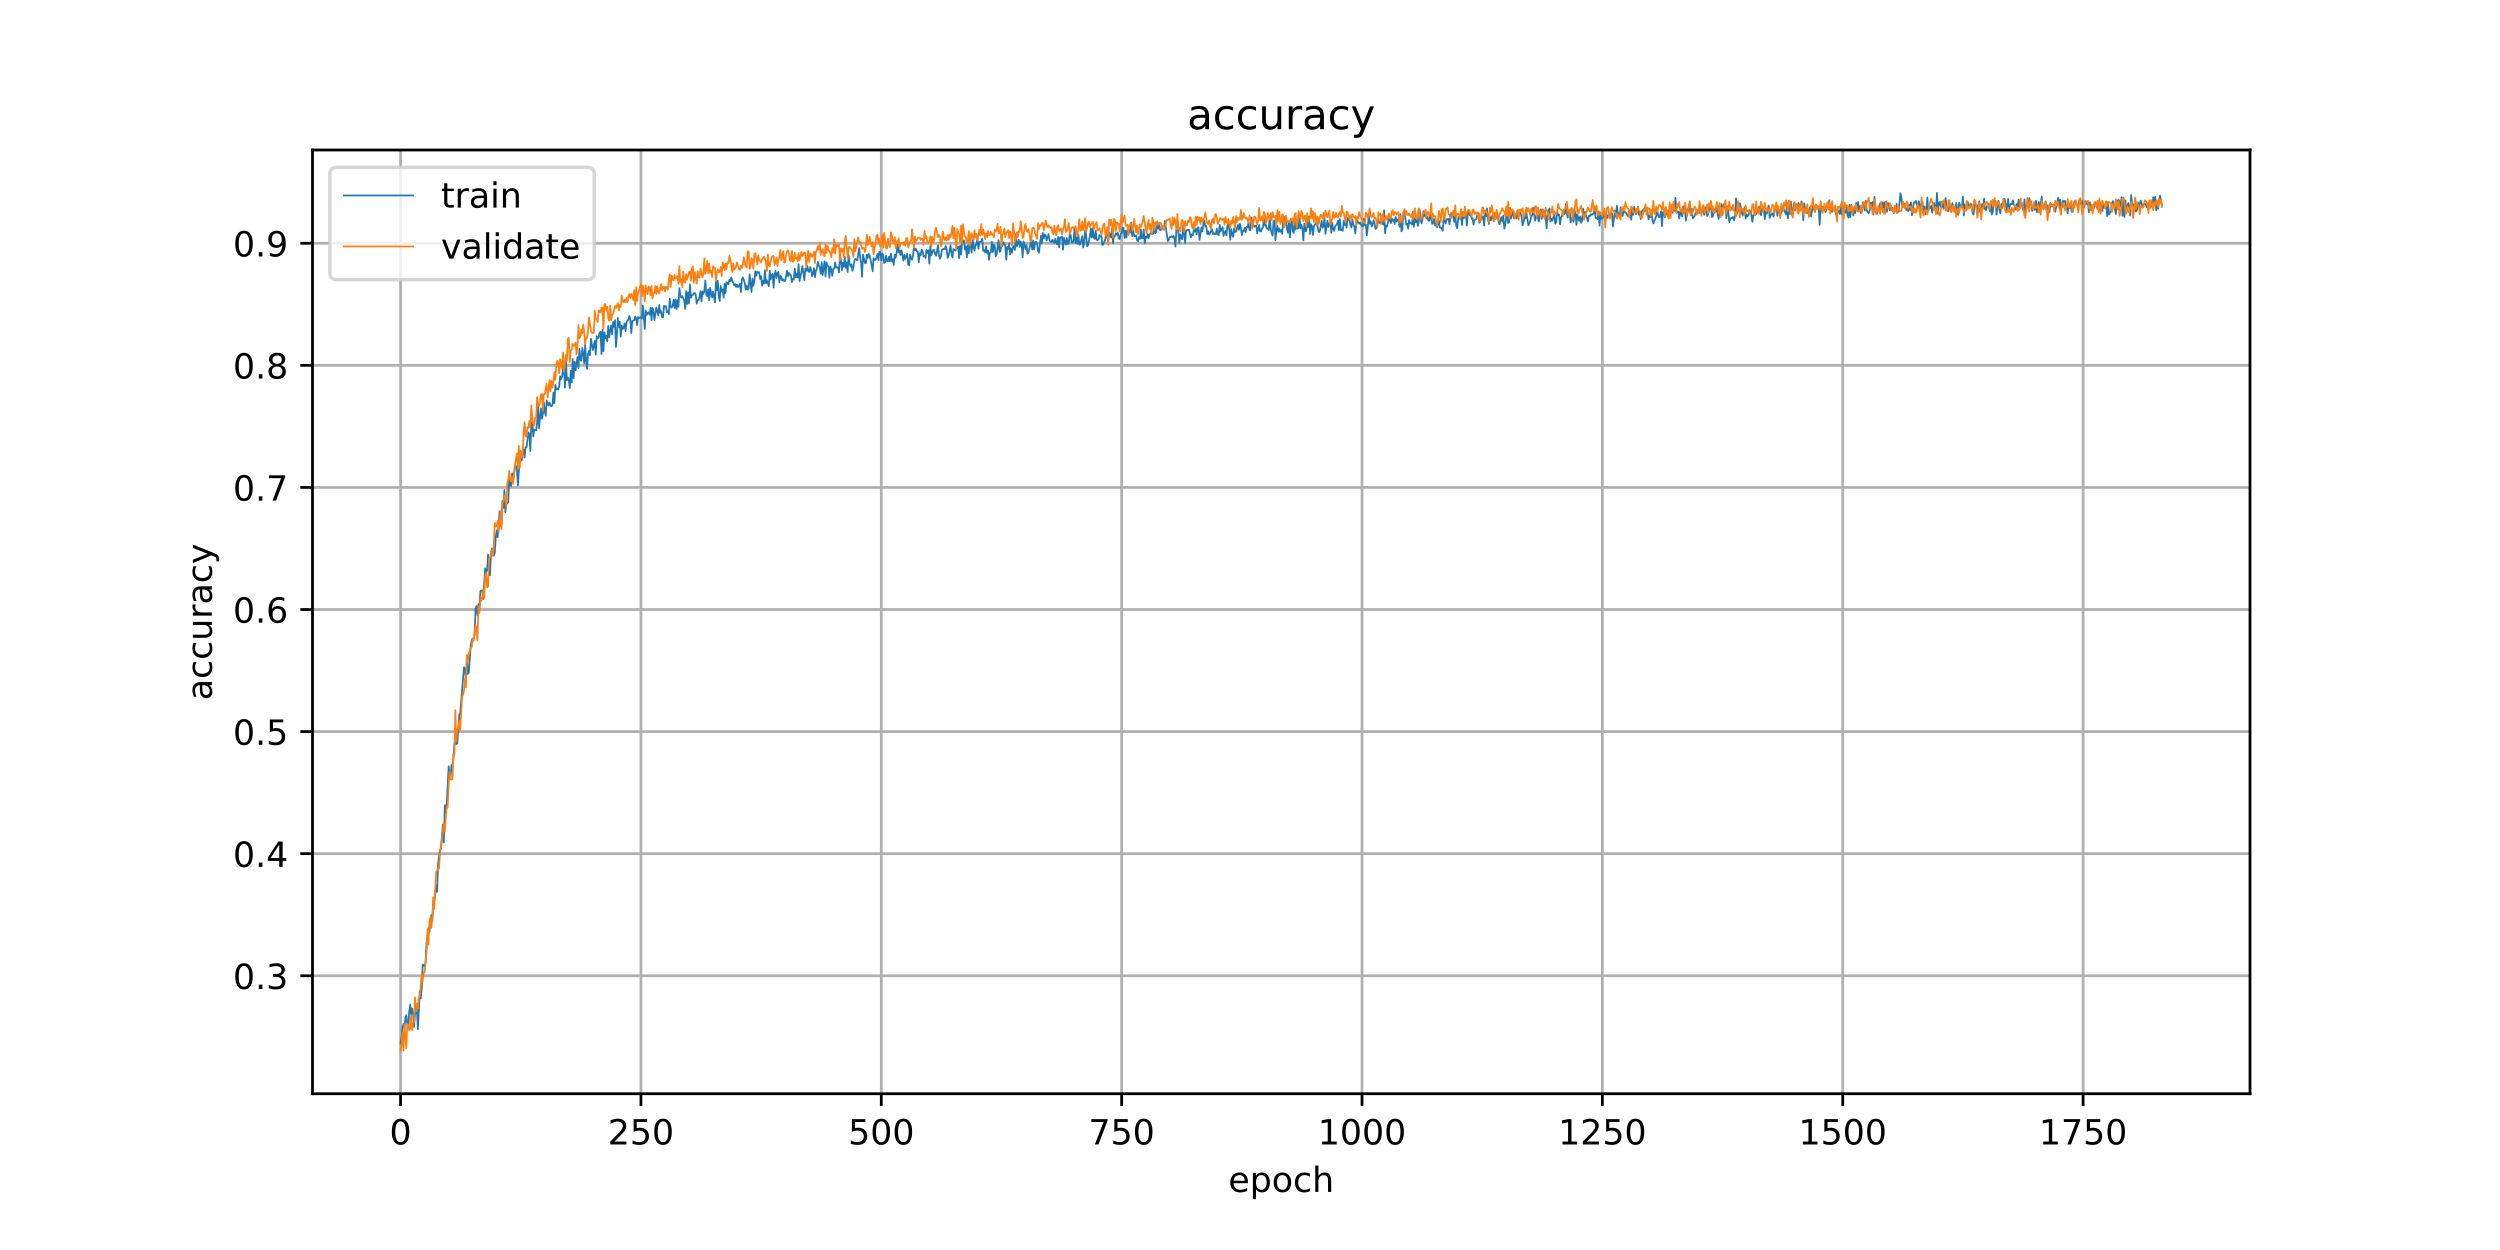 <?xml version="1.0" encoding="utf-8" standalone="no"?>
<!DOCTYPE svg PUBLIC "-//W3C//DTD SVG 1.1//EN"
  "http://www.w3.org/Graphics/SVG/1.1/DTD/svg11.dtd">
<!-- Created with matplotlib (https://matplotlib.org/) -->
<svg height="360pt" version="1.1" viewBox="0 0 720 360" width="720pt" xmlns="http://www.w3.org/2000/svg" xmlns:xlink="http://www.w3.org/1999/xlink">
 <defs>
  <style type="text/css">
*{stroke-linecap:butt;stroke-linejoin:round;}
  </style>
 </defs>
 <g id="figure_1">
  <g id="patch_1">
   <path d="M 0 360 
L 720 360 
L 720 0 
L 0 0 
z
" style="fill:#ffffff;"/>
  </g>
  <g id="axes_1">
   <g id="patch_2">
    <path d="M 90 315 
L 648 315 
L 648 43.2 
L 90 43.2 
z
" style="fill:#ffffff;"/>
   </g>
   <g id="matplotlib.axis_1">
    <g id="xtick_1">
     <g id="line2d_1">
      <path clip-path="url(#p89dded86cb)" d="M 115.364 315 
L 115.364 43.2 
" style="fill:none;stroke:#b0b0b0;stroke-linecap:square;stroke-width:0.8;"/>
     </g>
     <g id="line2d_2">
      <defs>
       <path d="M 0 0 
L 0 3.5 
" id="m76b9cc4b3a" style="stroke:#000000;stroke-width:0.8;"/>
      </defs>
      <g>
       <use style="stroke:#000000;stroke-width:0.8;" x="115.364" xlink:href="#m76b9cc4b3a" y="315"/>
      </g>
     </g>
     <g id="text_1">
      <!-- 0 -->
      <defs>
       <path d="M 31.781 66.406 
Q 24.172 66.406 20.328 58.906 
Q 16.5 51.422 16.5 36.375 
Q 16.5 21.391 20.328 13.891 
Q 24.172 6.391 31.781 6.391 
Q 39.453 6.391 43.281 13.891 
Q 47.125 21.391 47.125 36.375 
Q 47.125 51.422 43.281 58.906 
Q 39.453 66.406 31.781 66.406 
z
M 31.781 74.219 
Q 44.047 74.219 50.516 64.516 
Q 56.984 54.828 56.984 36.375 
Q 56.984 17.969 50.516 8.266 
Q 44.047 -1.422 31.781 -1.422 
Q 19.531 -1.422 13.062 8.266 
Q 6.594 17.969 6.594 36.375 
Q 6.594 54.828 13.062 64.516 
Q 19.531 74.219 31.781 74.219 
z
" id="DejaVuSans-48"/>
      </defs>
      <g transform="translate(112.182 329.598)scale(0.1 -0.1)">
       <use xlink:href="#DejaVuSans-48"/>
      </g>
     </g>
    </g>
    <g id="xtick_2">
     <g id="line2d_3">
      <path clip-path="url(#p89dded86cb)" d="M 184.588 315 
L 184.588 43.2 
" style="fill:none;stroke:#b0b0b0;stroke-linecap:square;stroke-width:0.8;"/>
     </g>
     <g id="line2d_4">
      <g>
       <use style="stroke:#000000;stroke-width:0.8;" x="184.588" xlink:href="#m76b9cc4b3a" y="315"/>
      </g>
     </g>
     <g id="text_2">
      <!-- 250 -->
      <defs>
       <path d="M 19.188 8.297 
L 53.609 8.297 
L 53.609 0 
L 7.328 0 
L 7.328 8.297 
Q 12.938 14.109 22.625 23.891 
Q 32.328 33.688 34.812 36.531 
Q 39.547 41.844 41.422 45.531 
Q 43.312 49.219 43.312 52.781 
Q 43.312 58.594 39.234 62.25 
Q 35.156 65.922 28.609 65.922 
Q 23.969 65.922 18.812 64.312 
Q 13.672 62.703 7.812 59.422 
L 7.812 69.391 
Q 13.766 71.781 18.938 73 
Q 24.125 74.219 28.422 74.219 
Q 39.75 74.219 46.484 68.547 
Q 53.219 62.891 53.219 53.422 
Q 53.219 48.922 51.531 44.891 
Q 49.859 40.875 45.406 35.406 
Q 44.188 33.984 37.641 27.219 
Q 31.109 20.453 19.188 8.297 
z
" id="DejaVuSans-50"/>
       <path d="M 10.797 72.906 
L 49.516 72.906 
L 49.516 64.594 
L 19.828 64.594 
L 19.828 46.734 
Q 21.969 47.469 24.109 47.828 
Q 26.266 48.188 28.422 48.188 
Q 40.625 48.188 47.75 41.5 
Q 54.891 34.812 54.891 23.391 
Q 54.891 11.625 47.562 5.094 
Q 40.234 -1.422 26.906 -1.422 
Q 22.312 -1.422 17.547 -0.641 
Q 12.797 0.141 7.719 1.703 
L 7.719 11.625 
Q 12.109 9.234 16.797 8.062 
Q 21.484 6.891 26.703 6.891 
Q 35.156 6.891 40.078 11.328 
Q 45.016 15.766 45.016 23.391 
Q 45.016 31 40.078 35.438 
Q 35.156 39.891 26.703 39.891 
Q 22.75 39.891 18.812 39.016 
Q 14.891 38.141 10.797 36.281 
z
" id="DejaVuSans-53"/>
      </defs>
      <g transform="translate(175.044 329.598)scale(0.1 -0.1)">
       <use xlink:href="#DejaVuSans-50"/>
       <use x="63.623" xlink:href="#DejaVuSans-53"/>
       <use x="127.246" xlink:href="#DejaVuSans-48"/>
      </g>
     </g>
    </g>
    <g id="xtick_3">
     <g id="line2d_5">
      <path clip-path="url(#p89dded86cb)" d="M 253.811 315 
L 253.811 43.2 
" style="fill:none;stroke:#b0b0b0;stroke-linecap:square;stroke-width:0.8;"/>
     </g>
     <g id="line2d_6">
      <g>
       <use style="stroke:#000000;stroke-width:0.8;" x="253.811" xlink:href="#m76b9cc4b3a" y="315"/>
      </g>
     </g>
     <g id="text_3">
      <!-- 500 -->
      <g transform="translate(244.268 329.598)scale(0.1 -0.1)">
       <use xlink:href="#DejaVuSans-53"/>
       <use x="63.623" xlink:href="#DejaVuSans-48"/>
       <use x="127.246" xlink:href="#DejaVuSans-48"/>
      </g>
     </g>
    </g>
    <g id="xtick_4">
     <g id="line2d_7">
      <path clip-path="url(#p89dded86cb)" d="M 323.035 315 
L 323.035 43.2 
" style="fill:none;stroke:#b0b0b0;stroke-linecap:square;stroke-width:0.8;"/>
     </g>
     <g id="line2d_8">
      <g>
       <use style="stroke:#000000;stroke-width:0.8;" x="323.035" xlink:href="#m76b9cc4b3a" y="315"/>
      </g>
     </g>
     <g id="text_4">
      <!-- 750 -->
      <defs>
       <path d="M 8.203 72.906 
L 55.078 72.906 
L 55.078 68.703 
L 28.609 0 
L 18.312 0 
L 43.219 64.594 
L 8.203 64.594 
z
" id="DejaVuSans-55"/>
      </defs>
      <g transform="translate(313.492 329.598)scale(0.1 -0.1)">
       <use xlink:href="#DejaVuSans-55"/>
       <use x="63.623" xlink:href="#DejaVuSans-53"/>
       <use x="127.246" xlink:href="#DejaVuSans-48"/>
      </g>
     </g>
    </g>
    <g id="xtick_5">
     <g id="line2d_9">
      <path clip-path="url(#p89dded86cb)" d="M 392.259 315 
L 392.259 43.2 
" style="fill:none;stroke:#b0b0b0;stroke-linecap:square;stroke-width:0.8;"/>
     </g>
     <g id="line2d_10">
      <g>
       <use style="stroke:#000000;stroke-width:0.8;" x="392.259" xlink:href="#m76b9cc4b3a" y="315"/>
      </g>
     </g>
     <g id="text_5">
      <!-- 1000 -->
      <defs>
       <path d="M 12.406 8.297 
L 28.516 8.297 
L 28.516 63.922 
L 10.984 60.406 
L 10.984 69.391 
L 28.422 72.906 
L 38.281 72.906 
L 38.281 8.297 
L 54.391 8.297 
L 54.391 0 
L 12.406 0 
z
" id="DejaVuSans-49"/>
      </defs>
      <g transform="translate(379.534 329.598)scale(0.1 -0.1)">
       <use xlink:href="#DejaVuSans-49"/>
       <use x="63.623" xlink:href="#DejaVuSans-48"/>
       <use x="127.246" xlink:href="#DejaVuSans-48"/>
       <use x="190.869" xlink:href="#DejaVuSans-48"/>
      </g>
     </g>
    </g>
    <g id="xtick_6">
     <g id="line2d_11">
      <path clip-path="url(#p89dded86cb)" d="M 461.483 315 
L 461.483 43.2 
" style="fill:none;stroke:#b0b0b0;stroke-linecap:square;stroke-width:0.8;"/>
     </g>
     <g id="line2d_12">
      <g>
       <use style="stroke:#000000;stroke-width:0.8;" x="461.483" xlink:href="#m76b9cc4b3a" y="315"/>
      </g>
     </g>
     <g id="text_6">
      <!-- 1250 -->
      <g transform="translate(448.758 329.598)scale(0.1 -0.1)">
       <use xlink:href="#DejaVuSans-49"/>
       <use x="63.623" xlink:href="#DejaVuSans-50"/>
       <use x="127.246" xlink:href="#DejaVuSans-53"/>
       <use x="190.869" xlink:href="#DejaVuSans-48"/>
      </g>
     </g>
    </g>
    <g id="xtick_7">
     <g id="line2d_13">
      <path clip-path="url(#p89dded86cb)" d="M 530.707 315 
L 530.707 43.2 
" style="fill:none;stroke:#b0b0b0;stroke-linecap:square;stroke-width:0.8;"/>
     </g>
     <g id="line2d_14">
      <g>
       <use style="stroke:#000000;stroke-width:0.8;" x="530.707" xlink:href="#m76b9cc4b3a" y="315"/>
      </g>
     </g>
     <g id="text_7">
      <!-- 1500 -->
      <g transform="translate(517.982 329.598)scale(0.1 -0.1)">
       <use xlink:href="#DejaVuSans-49"/>
       <use x="63.623" xlink:href="#DejaVuSans-53"/>
       <use x="127.246" xlink:href="#DejaVuSans-48"/>
       <use x="190.869" xlink:href="#DejaVuSans-48"/>
      </g>
     </g>
    </g>
    <g id="xtick_8">
     <g id="line2d_15">
      <path clip-path="url(#p89dded86cb)" d="M 599.931 315 
L 599.931 43.2 
" style="fill:none;stroke:#b0b0b0;stroke-linecap:square;stroke-width:0.8;"/>
     </g>
     <g id="line2d_16">
      <g>
       <use style="stroke:#000000;stroke-width:0.8;" x="599.931" xlink:href="#m76b9cc4b3a" y="315"/>
      </g>
     </g>
     <g id="text_8">
      <!-- 1750 -->
      <g transform="translate(587.206 329.598)scale(0.1 -0.1)">
       <use xlink:href="#DejaVuSans-49"/>
       <use x="63.623" xlink:href="#DejaVuSans-55"/>
       <use x="127.246" xlink:href="#DejaVuSans-53"/>
       <use x="190.869" xlink:href="#DejaVuSans-48"/>
      </g>
     </g>
    </g>
    <g id="text_9">
     <!-- epoch -->
     <defs>
      <path d="M 56.203 29.594 
L 56.203 25.203 
L 14.891 25.203 
Q 15.484 15.922 20.484 11.062 
Q 25.484 6.203 34.422 6.203 
Q 39.594 6.203 44.453 7.469 
Q 49.312 8.734 54.109 11.281 
L 54.109 2.781 
Q 49.266 0.734 44.188 -0.344 
Q 39.109 -1.422 33.891 -1.422 
Q 20.797 -1.422 13.156 6.188 
Q 5.516 13.812 5.516 26.812 
Q 5.516 40.234 12.766 48.109 
Q 20.016 56 32.328 56 
Q 43.359 56 49.781 48.891 
Q 56.203 41.797 56.203 29.594 
z
M 47.219 32.234 
Q 47.125 39.594 43.094 43.984 
Q 39.062 48.391 32.422 48.391 
Q 24.906 48.391 20.391 44.141 
Q 15.875 39.891 15.188 32.172 
z
" id="DejaVuSans-101"/>
      <path d="M 18.109 8.203 
L 18.109 -20.797 
L 9.078 -20.797 
L 9.078 54.688 
L 18.109 54.688 
L 18.109 46.391 
Q 20.953 51.266 25.266 53.625 
Q 29.594 56 35.594 56 
Q 45.562 56 51.781 48.094 
Q 58.016 40.188 58.016 27.297 
Q 58.016 14.406 51.781 6.484 
Q 45.562 -1.422 35.594 -1.422 
Q 29.594 -1.422 25.266 0.953 
Q 20.953 3.328 18.109 8.203 
z
M 48.688 27.297 
Q 48.688 37.203 44.609 42.844 
Q 40.531 48.484 33.406 48.484 
Q 26.266 48.484 22.188 42.844 
Q 18.109 37.203 18.109 27.297 
Q 18.109 17.391 22.188 11.75 
Q 26.266 6.109 33.406 6.109 
Q 40.531 6.109 44.609 11.75 
Q 48.688 17.391 48.688 27.297 
z
" id="DejaVuSans-112"/>
      <path d="M 30.609 48.391 
Q 23.391 48.391 19.188 42.75 
Q 14.984 37.109 14.984 27.297 
Q 14.984 17.484 19.156 11.844 
Q 23.344 6.203 30.609 6.203 
Q 37.797 6.203 41.984 11.859 
Q 46.188 17.531 46.188 27.297 
Q 46.188 37.016 41.984 42.703 
Q 37.797 48.391 30.609 48.391 
z
M 30.609 56 
Q 42.328 56 49.016 48.375 
Q 55.719 40.766 55.719 27.297 
Q 55.719 13.875 49.016 6.219 
Q 42.328 -1.422 30.609 -1.422 
Q 18.844 -1.422 12.172 6.219 
Q 5.516 13.875 5.516 27.297 
Q 5.516 40.766 12.172 48.375 
Q 18.844 56 30.609 56 
z
" id="DejaVuSans-111"/>
      <path d="M 48.781 52.594 
L 48.781 44.188 
Q 44.969 46.297 41.141 47.344 
Q 37.312 48.391 33.406 48.391 
Q 24.656 48.391 19.812 42.844 
Q 14.984 37.312 14.984 27.297 
Q 14.984 17.281 19.812 11.734 
Q 24.656 6.203 33.406 6.203 
Q 37.312 6.203 41.141 7.25 
Q 44.969 8.297 48.781 10.406 
L 48.781 2.094 
Q 45.016 0.344 40.984 -0.531 
Q 36.969 -1.422 32.422 -1.422 
Q 20.062 -1.422 12.781 6.344 
Q 5.516 14.109 5.516 27.297 
Q 5.516 40.672 12.859 48.328 
Q 20.219 56 33.016 56 
Q 37.156 56 41.109 55.141 
Q 45.062 54.297 48.781 52.594 
z
" id="DejaVuSans-99"/>
      <path d="M 54.891 33.016 
L 54.891 0 
L 45.906 0 
L 45.906 32.719 
Q 45.906 40.484 42.875 44.328 
Q 39.844 48.188 33.797 48.188 
Q 26.516 48.188 22.312 43.547 
Q 18.109 38.922 18.109 30.906 
L 18.109 0 
L 9.078 0 
L 9.078 75.984 
L 18.109 75.984 
L 18.109 46.188 
Q 21.344 51.125 25.703 53.562 
Q 30.078 56 35.797 56 
Q 45.219 56 50.047 50.172 
Q 54.891 44.344 54.891 33.016 
z
" id="DejaVuSans-104"/>
     </defs>
     <g transform="translate(353.772 343.277)scale(0.1 -0.1)">
      <use xlink:href="#DejaVuSans-101"/>
      <use x="61.523" xlink:href="#DejaVuSans-112"/>
      <use x="125" xlink:href="#DejaVuSans-111"/>
      <use x="186.182" xlink:href="#DejaVuSans-99"/>
      <use x="241.162" xlink:href="#DejaVuSans-104"/>
     </g>
    </g>
   </g>
   <g id="matplotlib.axis_2">
    <g id="ytick_1">
     <g id="line2d_17">
      <path clip-path="url(#p89dded86cb)" d="M 90 281.022 
L 648 281.022 
" style="fill:none;stroke:#b0b0b0;stroke-linecap:square;stroke-width:0.8;"/>
     </g>
     <g id="line2d_18">
      <defs>
       <path d="M 0 0 
L -3.5 0 
" id="m3afc791ae7" style="stroke:#000000;stroke-width:0.8;"/>
      </defs>
      <g>
       <use style="stroke:#000000;stroke-width:0.8;" x="90" xlink:href="#m3afc791ae7" y="281.022"/>
      </g>
     </g>
     <g id="text_10">
      <!-- 0.3 -->
      <defs>
       <path d="M 10.688 12.406 
L 21 12.406 
L 21 0 
L 10.688 0 
z
" id="DejaVuSans-46"/>
       <path d="M 40.578 39.312 
Q 47.656 37.797 51.625 33 
Q 55.609 28.219 55.609 21.188 
Q 55.609 10.406 48.188 4.484 
Q 40.766 -1.422 27.094 -1.422 
Q 22.516 -1.422 17.656 -0.516 
Q 12.797 0.391 7.625 2.203 
L 7.625 11.719 
Q 11.719 9.328 16.594 8.109 
Q 21.484 6.891 26.812 6.891 
Q 36.078 6.891 40.938 10.547 
Q 45.797 14.203 45.797 21.188 
Q 45.797 27.641 41.281 31.266 
Q 36.766 34.906 28.719 34.906 
L 20.219 34.906 
L 20.219 43.016 
L 29.109 43.016 
Q 36.375 43.016 40.234 45.922 
Q 44.094 48.828 44.094 54.297 
Q 44.094 59.906 40.109 62.906 
Q 36.141 65.922 28.719 65.922 
Q 24.656 65.922 20.016 65.031 
Q 15.375 64.156 9.812 62.312 
L 9.812 71.094 
Q 15.438 72.656 20.344 73.438 
Q 25.25 74.219 29.594 74.219 
Q 40.828 74.219 47.359 69.109 
Q 53.906 64.016 53.906 55.328 
Q 53.906 49.266 50.438 45.094 
Q 46.969 40.922 40.578 39.312 
z
" id="DejaVuSans-51"/>
      </defs>
      <g transform="translate(67.097 284.821)scale(0.1 -0.1)">
       <use xlink:href="#DejaVuSans-48"/>
       <use x="63.623" xlink:href="#DejaVuSans-46"/>
       <use x="95.41" xlink:href="#DejaVuSans-51"/>
      </g>
     </g>
    </g>
    <g id="ytick_2">
     <g id="line2d_19">
      <path clip-path="url(#p89dded86cb)" d="M 90 245.861 
L 648 245.861 
" style="fill:none;stroke:#b0b0b0;stroke-linecap:square;stroke-width:0.8;"/>
     </g>
     <g id="line2d_20">
      <g>
       <use style="stroke:#000000;stroke-width:0.8;" x="90" xlink:href="#m3afc791ae7" y="245.861"/>
      </g>
     </g>
     <g id="text_11">
      <!-- 0.4 -->
      <defs>
       <path d="M 37.797 64.312 
L 12.891 25.391 
L 37.797 25.391 
z
M 35.203 72.906 
L 47.609 72.906 
L 47.609 25.391 
L 58.016 25.391 
L 58.016 17.188 
L 47.609 17.188 
L 47.609 0 
L 37.797 0 
L 37.797 17.188 
L 4.891 17.188 
L 4.891 26.703 
z
" id="DejaVuSans-52"/>
      </defs>
      <g transform="translate(67.097 249.66)scale(0.1 -0.1)">
       <use xlink:href="#DejaVuSans-48"/>
       <use x="63.623" xlink:href="#DejaVuSans-46"/>
       <use x="95.41" xlink:href="#DejaVuSans-52"/>
      </g>
     </g>
    </g>
    <g id="ytick_3">
     <g id="line2d_21">
      <path clip-path="url(#p89dded86cb)" d="M 90 210.701 
L 648 210.701 
" style="fill:none;stroke:#b0b0b0;stroke-linecap:square;stroke-width:0.8;"/>
     </g>
     <g id="line2d_22">
      <g>
       <use style="stroke:#000000;stroke-width:0.8;" x="90" xlink:href="#m3afc791ae7" y="210.701"/>
      </g>
     </g>
     <g id="text_12">
      <!-- 0.5 -->
      <g transform="translate(67.097 214.5)scale(0.1 -0.1)">
       <use xlink:href="#DejaVuSans-48"/>
       <use x="63.623" xlink:href="#DejaVuSans-46"/>
       <use x="95.41" xlink:href="#DejaVuSans-53"/>
      </g>
     </g>
    </g>
    <g id="ytick_4">
     <g id="line2d_23">
      <path clip-path="url(#p89dded86cb)" d="M 90 175.54 
L 648 175.54 
" style="fill:none;stroke:#b0b0b0;stroke-linecap:square;stroke-width:0.8;"/>
     </g>
     <g id="line2d_24">
      <g>
       <use style="stroke:#000000;stroke-width:0.8;" x="90" xlink:href="#m3afc791ae7" y="175.54"/>
      </g>
     </g>
     <g id="text_13">
      <!-- 0.6 -->
      <defs>
       <path d="M 33.016 40.375 
Q 26.375 40.375 22.484 35.828 
Q 18.609 31.297 18.609 23.391 
Q 18.609 15.531 22.484 10.953 
Q 26.375 6.391 33.016 6.391 
Q 39.656 6.391 43.531 10.953 
Q 47.406 15.531 47.406 23.391 
Q 47.406 31.297 43.531 35.828 
Q 39.656 40.375 33.016 40.375 
z
M 52.594 71.297 
L 52.594 62.312 
Q 48.875 64.062 45.094 64.984 
Q 41.312 65.922 37.594 65.922 
Q 27.828 65.922 22.672 59.328 
Q 17.531 52.734 16.797 39.406 
Q 19.672 43.656 24.016 45.922 
Q 28.375 48.188 33.594 48.188 
Q 44.578 48.188 50.953 41.516 
Q 57.328 34.859 57.328 23.391 
Q 57.328 12.156 50.688 5.359 
Q 44.047 -1.422 33.016 -1.422 
Q 20.359 -1.422 13.672 8.266 
Q 6.984 17.969 6.984 36.375 
Q 6.984 53.656 15.188 63.938 
Q 23.391 74.219 37.203 74.219 
Q 40.922 74.219 44.703 73.484 
Q 48.484 72.75 52.594 71.297 
z
" id="DejaVuSans-54"/>
      </defs>
      <g transform="translate(67.097 179.339)scale(0.1 -0.1)">
       <use xlink:href="#DejaVuSans-48"/>
       <use x="63.623" xlink:href="#DejaVuSans-46"/>
       <use x="95.41" xlink:href="#DejaVuSans-54"/>
      </g>
     </g>
    </g>
    <g id="ytick_5">
     <g id="line2d_25">
      <path clip-path="url(#p89dded86cb)" d="M 90 140.379 
L 648 140.379 
" style="fill:none;stroke:#b0b0b0;stroke-linecap:square;stroke-width:0.8;"/>
     </g>
     <g id="line2d_26">
      <g>
       <use style="stroke:#000000;stroke-width:0.8;" x="90" xlink:href="#m3afc791ae7" y="140.379"/>
      </g>
     </g>
     <g id="text_14">
      <!-- 0.7 -->
      <g transform="translate(67.097 144.179)scale(0.1 -0.1)">
       <use xlink:href="#DejaVuSans-48"/>
       <use x="63.623" xlink:href="#DejaVuSans-46"/>
       <use x="95.41" xlink:href="#DejaVuSans-55"/>
      </g>
     </g>
    </g>
    <g id="ytick_6">
     <g id="line2d_27">
      <path clip-path="url(#p89dded86cb)" d="M 90 105.219 
L 648 105.219 
" style="fill:none;stroke:#b0b0b0;stroke-linecap:square;stroke-width:0.8;"/>
     </g>
     <g id="line2d_28">
      <g>
       <use style="stroke:#000000;stroke-width:0.8;" x="90" xlink:href="#m3afc791ae7" y="105.219"/>
      </g>
     </g>
     <g id="text_15">
      <!-- 0.8 -->
      <defs>
       <path d="M 31.781 34.625 
Q 24.75 34.625 20.719 30.859 
Q 16.703 27.094 16.703 20.516 
Q 16.703 13.922 20.719 10.156 
Q 24.75 6.391 31.781 6.391 
Q 38.812 6.391 42.859 10.172 
Q 46.922 13.969 46.922 20.516 
Q 46.922 27.094 42.891 30.859 
Q 38.875 34.625 31.781 34.625 
z
M 21.922 38.812 
Q 15.578 40.375 12.031 44.719 
Q 8.5 49.078 8.5 55.328 
Q 8.5 64.062 14.719 69.141 
Q 20.953 74.219 31.781 74.219 
Q 42.672 74.219 48.875 69.141 
Q 55.078 64.062 55.078 55.328 
Q 55.078 49.078 51.531 44.719 
Q 48 40.375 41.703 38.812 
Q 48.828 37.156 52.797 32.312 
Q 56.781 27.484 56.781 20.516 
Q 56.781 9.906 50.312 4.234 
Q 43.844 -1.422 31.781 -1.422 
Q 19.734 -1.422 13.25 4.234 
Q 6.781 9.906 6.781 20.516 
Q 6.781 27.484 10.781 32.312 
Q 14.797 37.156 21.922 38.812 
z
M 18.312 54.391 
Q 18.312 48.734 21.844 45.562 
Q 25.391 42.391 31.781 42.391 
Q 38.141 42.391 41.719 45.562 
Q 45.312 48.734 45.312 54.391 
Q 45.312 60.062 41.719 63.234 
Q 38.141 66.406 31.781 66.406 
Q 25.391 66.406 21.844 63.234 
Q 18.312 60.062 18.312 54.391 
z
" id="DejaVuSans-56"/>
      </defs>
      <g transform="translate(67.097 109.018)scale(0.1 -0.1)">
       <use xlink:href="#DejaVuSans-48"/>
       <use x="63.623" xlink:href="#DejaVuSans-46"/>
       <use x="95.41" xlink:href="#DejaVuSans-56"/>
      </g>
     </g>
    </g>
    <g id="ytick_7">
     <g id="line2d_29">
      <path clip-path="url(#p89dded86cb)" d="M 90 70.058 
L 648 70.058 
" style="fill:none;stroke:#b0b0b0;stroke-linecap:square;stroke-width:0.8;"/>
     </g>
     <g id="line2d_30">
      <g>
       <use style="stroke:#000000;stroke-width:0.8;" x="90" xlink:href="#m3afc791ae7" y="70.058"/>
      </g>
     </g>
     <g id="text_16">
      <!-- 0.9 -->
      <defs>
       <path d="M 10.984 1.516 
L 10.984 10.5 
Q 14.703 8.734 18.5 7.812 
Q 22.312 6.891 25.984 6.891 
Q 35.75 6.891 40.891 13.453 
Q 46.047 20.016 46.781 33.406 
Q 43.953 29.203 39.594 26.953 
Q 35.25 24.703 29.984 24.703 
Q 19.047 24.703 12.672 31.312 
Q 6.297 37.938 6.297 49.422 
Q 6.297 60.641 12.938 67.422 
Q 19.578 74.219 30.609 74.219 
Q 43.266 74.219 49.922 64.516 
Q 56.594 54.828 56.594 36.375 
Q 56.594 19.141 48.406 8.859 
Q 40.234 -1.422 26.422 -1.422 
Q 22.703 -1.422 18.891 -0.688 
Q 15.094 0.047 10.984 1.516 
z
M 30.609 32.422 
Q 37.25 32.422 41.125 36.953 
Q 45.016 41.5 45.016 49.422 
Q 45.016 57.281 41.125 61.844 
Q 37.25 66.406 30.609 66.406 
Q 23.969 66.406 20.094 61.844 
Q 16.219 57.281 16.219 49.422 
Q 16.219 41.5 20.094 36.953 
Q 23.969 32.422 30.609 32.422 
z
" id="DejaVuSans-57"/>
      </defs>
      <g transform="translate(67.097 73.858)scale(0.1 -0.1)">
       <use xlink:href="#DejaVuSans-48"/>
       <use x="63.623" xlink:href="#DejaVuSans-46"/>
       <use x="95.41" xlink:href="#DejaVuSans-57"/>
      </g>
     </g>
    </g>
    <g id="text_17">
     <!-- accuracy -->
     <defs>
      <path d="M 34.281 27.484 
Q 23.391 27.484 19.188 25 
Q 14.984 22.516 14.984 16.5 
Q 14.984 11.719 18.141 8.906 
Q 21.297 6.109 26.703 6.109 
Q 34.188 6.109 38.703 11.406 
Q 43.219 16.703 43.219 25.484 
L 43.219 27.484 
z
M 52.203 31.203 
L 52.203 0 
L 43.219 0 
L 43.219 8.297 
Q 40.141 3.328 35.547 0.953 
Q 30.953 -1.422 24.312 -1.422 
Q 15.922 -1.422 10.953 3.297 
Q 6 8.016 6 15.922 
Q 6 25.141 12.172 29.828 
Q 18.359 34.516 30.609 34.516 
L 43.219 34.516 
L 43.219 35.406 
Q 43.219 41.609 39.141 45 
Q 35.062 48.391 27.688 48.391 
Q 23 48.391 18.547 47.266 
Q 14.109 46.141 10.016 43.891 
L 10.016 52.203 
Q 14.938 54.109 19.578 55.047 
Q 24.219 56 28.609 56 
Q 40.484 56 46.344 49.844 
Q 52.203 43.703 52.203 31.203 
z
" id="DejaVuSans-97"/>
      <path d="M 8.5 21.578 
L 8.5 54.688 
L 17.484 54.688 
L 17.484 21.922 
Q 17.484 14.156 20.5 10.266 
Q 23.531 6.391 29.594 6.391 
Q 36.859 6.391 41.078 11.031 
Q 45.312 15.672 45.312 23.688 
L 45.312 54.688 
L 54.297 54.688 
L 54.297 0 
L 45.312 0 
L 45.312 8.406 
Q 42.047 3.422 37.719 1 
Q 33.406 -1.422 27.688 -1.422 
Q 18.266 -1.422 13.375 4.438 
Q 8.5 10.297 8.5 21.578 
z
M 31.109 56 
z
" id="DejaVuSans-117"/>
      <path d="M 41.109 46.297 
Q 39.594 47.172 37.812 47.578 
Q 36.031 48 33.891 48 
Q 26.266 48 22.188 43.047 
Q 18.109 38.094 18.109 28.812 
L 18.109 0 
L 9.078 0 
L 9.078 54.688 
L 18.109 54.688 
L 18.109 46.188 
Q 20.953 51.172 25.484 53.578 
Q 30.031 56 36.531 56 
Q 37.453 56 38.578 55.875 
Q 39.703 55.766 41.062 55.516 
z
" id="DejaVuSans-114"/>
      <path d="M 32.172 -5.078 
Q 28.375 -14.844 24.75 -17.812 
Q 21.141 -20.797 15.094 -20.797 
L 7.906 -20.797 
L 7.906 -13.281 
L 13.188 -13.281 
Q 16.891 -13.281 18.938 -11.516 
Q 21 -9.766 23.484 -3.219 
L 25.094 0.875 
L 2.984 54.688 
L 12.5 54.688 
L 29.594 11.922 
L 46.688 54.688 
L 56.203 54.688 
z
" id="DejaVuSans-121"/>
     </defs>
     <g transform="translate(61.017 201.659)rotate(-90)scale(0.1 -0.1)">
      <use xlink:href="#DejaVuSans-97"/>
      <use x="61.279" xlink:href="#DejaVuSans-99"/>
      <use x="116.26" xlink:href="#DejaVuSans-99"/>
      <use x="171.24" xlink:href="#DejaVuSans-117"/>
      <use x="234.619" xlink:href="#DejaVuSans-114"/>
      <use x="275.732" xlink:href="#DejaVuSans-97"/>
      <use x="337.012" xlink:href="#DejaVuSans-99"/>
      <use x="391.992" xlink:href="#DejaVuSans-121"/>
     </g>
    </g>
   </g>
   <g id="line2d_31">
    <path clip-path="url(#p89dded86cb)" d="M 115.364 300.536 
L 115.641 298.69 
L 115.917 295.877 
L 116.194 294.91 
L 116.471 295.965 
L 116.748 293.328 
L 117.025 292.361 
L 117.302 294.998 
L 117.579 296.053 
L 117.856 291.306 
L 118.133 289.372 
L 118.409 292.185 
L 118.686 290.427 
L 118.963 291.834 
L 119.24 295.789 
L 119.517 292.185 
L 120.071 290.779 
L 120.348 296.404 
L 120.902 285.505 
L 121.178 287.526 
L 121.455 284.538 
L 121.732 277.769 
L 122.286 278.297 
L 122.563 277.154 
L 122.84 271.792 
L 123.394 267.309 
L 123.671 268.452 
L 124.224 263.529 
L 124.501 265.287 
L 124.778 259.486 
L 125.055 259.31 
L 125.332 257.816 
L 125.609 254.915 
L 125.886 256.849 
L 126.163 248.762 
L 126.716 244.806 
L 126.993 244.543 
L 127.547 237.51 
L 127.824 242.609 
L 128.101 231.885 
L 128.378 234.17 
L 128.655 231.445 
L 129.208 220.721 
L 129.485 223.095 
L 129.762 223.798 
L 130.039 220.37 
L 130.316 220.194 
L 130.593 218.436 
L 130.87 214.305 
L 131.147 212.986 
L 131.424 214.305 
L 131.7 214.129 
L 132.254 205.866 
L 132.531 205.339 
L 133.639 192.153 
L 133.916 192.944 
L 134.193 195.669 
L 134.469 189.077 
L 134.746 194.087 
L 135.023 193.648 
L 135.577 185.824 
L 135.854 184.418 
L 136.131 183.979 
L 136.408 183.803 
L 136.685 182.748 
L 136.961 175.276 
L 137.238 174.573 
L 137.515 177.21 
L 137.792 173.958 
L 138.069 175.188 
L 138.346 170.266 
L 138.623 170.09 
L 138.9 170.09 
L 139.177 172.551 
L 139.73 163.673 
L 140.007 164.728 
L 140.284 164.289 
L 140.561 159.718 
L 140.838 164.025 
L 141.115 165.695 
L 141.392 159.542 
L 141.669 157.96 
L 141.946 159.981 
L 142.223 159.981 
L 142.499 159.19 
L 142.776 154.707 
L 143.053 152.774 
L 143.33 154.707 
L 143.884 147.236 
L 144.161 151.455 
L 144.438 150.664 
L 144.715 144.247 
L 144.991 146.269 
L 145.268 141.083 
L 145.545 147.499 
L 145.822 144.95 
L 146.099 144.95 
L 146.376 144.687 
L 146.653 137.391 
L 146.93 139.764 
L 147.207 139.94 
L 147.484 136.336 
L 147.76 138.621 
L 148.314 134.138 
L 148.591 134.226 
L 148.868 135.017 
L 149.145 139.764 
L 149.699 132.117 
L 149.976 130.974 
L 150.252 132.644 
L 150.529 129.831 
L 150.806 129.48 
L 151.083 131.765 
L 151.36 128.776 
L 151.637 128.776 
L 152.191 124.557 
L 152.468 124.997 
L 152.745 129.919 
L 153.021 121.569 
L 153.298 122.008 
L 153.575 125.7 
L 153.852 123.766 
L 154.129 123.766 
L 154.406 123.942 
L 154.683 121.832 
L 154.96 116.822 
L 155.237 123.327 
L 155.79 117.613 
L 156.067 120.602 
L 156.344 119.283 
L 156.621 115.855 
L 156.898 118.492 
L 157.175 119.723 
L 157.452 115.328 
L 158.006 116.822 
L 158.282 115.943 
L 158.559 116.734 
L 158.836 116.998 
L 159.113 116.646 
L 159.39 113.042 
L 159.667 116.119 
L 159.944 110.845 
L 160.221 112.163 
L 160.498 111.899 
L 160.775 112.163 
L 161.051 111.284 
L 161.328 108.383 
L 161.605 109.174 
L 161.882 108.471 
L 162.159 106.098 
L 162.436 106.098 
L 162.713 111.636 
L 162.99 103.725 
L 163.267 109.526 
L 163.543 108.735 
L 163.82 109.35 
L 164.097 111.811 
L 164.374 106.801 
L 164.651 110.141 
L 164.928 103.373 
L 165.205 108.911 
L 165.482 104.164 
L 165.759 106.625 
L 166.312 102.846 
L 166.589 106.01 
L 166.866 100.472 
L 167.143 103.637 
L 167.42 103.9 
L 167.697 100.208 
L 167.974 101.703 
L 168.251 104.691 
L 168.528 99.242 
L 168.804 103.9 
L 169.081 106.274 
L 169.358 101.879 
L 169.635 101 
L 169.912 102.318 
L 170.189 97.571 
L 170.743 100.824 
L 171.297 98.187 
L 171.573 102.142 
L 171.85 96.78 
L 172.127 97.396 
L 172.404 97.308 
L 172.681 95.813 
L 172.958 95.55 
L 173.235 101.966 
L 173.512 94.934 
L 173.789 101.175 
L 174.066 95.725 
L 174.342 97.396 
L 174.619 96.692 
L 174.896 98.363 
L 175.173 93.88 
L 175.45 97.132 
L 176.004 93.704 
L 176.281 96.253 
L 176.558 92.737 
L 176.834 94.143 
L 177.111 92.209 
L 177.388 99.945 
L 177.665 96.605 
L 177.942 91.594 
L 178.219 94.143 
L 178.496 92.649 
L 178.773 96.956 
L 179.05 93.792 
L 179.327 94.759 
L 179.603 94.407 
L 179.88 93.176 
L 180.157 95.374 
L 180.434 92.913 
L 180.711 92.209 
L 180.988 92.122 
L 181.265 90.979 
L 181.542 92.209 
L 181.819 95.901 
L 182.095 92.473 
L 182.649 92.209 
L 182.926 91.155 
L 183.203 91.594 
L 183.48 93.616 
L 183.757 91.33 
L 184.034 91.594 
L 184.588 91.33 
L 184.864 91.77 
L 185.141 87.99 
L 185.695 94.759 
L 185.972 89.397 
L 186.249 90.715 
L 186.526 90.1 
L 186.803 89.924 
L 187.08 90.627 
L 187.356 88.693 
L 187.633 92.209 
L 187.91 88.693 
L 188.187 89.572 
L 188.464 92.209 
L 189.018 88.605 
L 189.572 90.803 
L 189.849 87.814 
L 190.125 90.1 
L 190.402 89.572 
L 190.679 91.33 
L 190.956 91.418 
L 191.233 88.078 
L 191.51 88.342 
L 191.787 88.166 
L 192.064 89.924 
L 192.341 89.66 
L 192.618 90.451 
L 192.894 86.056 
L 193.171 88.342 
L 193.448 88.605 
L 193.725 87.99 
L 194.002 86.32 
L 194.279 88.693 
L 194.556 86.232 
L 194.833 88.957 
L 195.11 86.408 
L 195.386 88.342 
L 195.663 82.98 
L 195.94 85.177 
L 196.217 85.705 
L 196.494 85.265 
L 197.048 86.496 
L 197.325 88.957 
L 197.602 83.859 
L 197.879 87.551 
L 198.155 84.21 
L 198.432 87.375 
L 198.709 81.925 
L 198.986 85.705 
L 199.263 85.089 
L 199.54 85.002 
L 199.817 84.474 
L 200.094 84.386 
L 200.371 84.914 
L 200.647 87.463 
L 200.924 86.408 
L 201.201 86.408 
L 201.478 85.353 
L 201.755 83.859 
L 202.032 86.847 
L 202.309 83.947 
L 202.586 84.65 
L 202.863 83.683 
L 203.14 80.782 
L 203.416 84.914 
L 203.693 85.265 
L 203.97 83.331 
L 204.247 86.496 
L 204.524 82.892 
L 205.078 85.705 
L 205.355 83.947 
L 205.908 87.111 
L 206.185 81.134 
L 206.462 83.595 
L 206.739 80.87 
L 207.016 85.617 
L 207.293 86.672 
L 207.57 82.364 
L 207.847 83.947 
L 208.124 83.331 
L 208.401 85.705 
L 208.677 81.661 
L 208.954 84.386 
L 209.231 81.31 
L 209.785 81.837 
L 210.062 80.606 
L 210.339 80.958 
L 210.616 79.903 
L 210.893 80.958 
L 211.17 81.398 
L 211.446 82.189 
L 211.723 81.837 
L 212 82.628 
L 212.277 81.925 
L 212.554 82.716 
L 212.831 82.364 
L 213.108 81.749 
L 213.385 84.123 
L 213.662 80.519 
L 213.938 79.903 
L 214.492 81.485 
L 214.769 83.419 
L 215.046 82.277 
L 215.323 83.419 
L 215.6 83.156 
L 215.877 79.024 
L 216.431 84.123 
L 216.707 80.255 
L 216.984 82.277 
L 217.261 80.958 
L 217.538 78.145 
L 217.815 79.376 
L 218.092 78.233 
L 218.369 78.497 
L 218.646 78.409 
L 218.923 80.343 
L 219.199 79.552 
L 219.476 82.277 
L 219.753 80.87 
L 220.03 81.661 
L 220.307 77.794 
L 220.584 81.573 
L 220.861 80.694 
L 221.415 82.452 
L 221.692 77.969 
L 221.968 80.519 
L 222.245 79.2 
L 222.522 78.848 
L 222.799 82.804 
L 223.076 79.2 
L 223.353 78.057 
L 223.63 80.079 
L 223.907 78.673 
L 224.184 78.321 
L 224.46 81.31 
L 224.737 79.464 
L 225.014 79.727 
L 225.291 80.782 
L 225.568 80.431 
L 225.845 80.958 
L 226.122 80.87 
L 226.676 77.969 
L 226.953 79.552 
L 227.229 78.585 
L 227.506 79.112 
L 227.783 79.288 
L 228.06 81.222 
L 228.337 80.343 
L 228.614 80.519 
L 228.891 77.354 
L 229.168 79.903 
L 229.445 78.848 
L 229.722 79.903 
L 229.998 76.123 
L 230.275 80.958 
L 231.106 76.651 
L 231.66 80.694 
L 231.937 77.354 
L 232.214 77.969 
L 232.49 76.563 
L 232.767 78.145 
L 233.044 78.321 
L 233.321 76.915 
L 233.598 77.706 
L 233.875 79.552 
L 234.152 78.761 
L 234.429 77.266 
L 234.706 79.815 
L 234.983 77.969 
L 235.259 77.266 
L 235.536 75.42 
L 235.813 76.475 
L 236.09 77.002 
L 236.367 78.848 
L 236.644 75.508 
L 236.921 79.2 
L 237.475 75.244 
L 237.751 79.64 
L 238.028 75.596 
L 238.305 76.475 
L 238.582 76.739 
L 238.859 79.991 
L 239.136 76.739 
L 239.413 77.618 
L 239.69 79.464 
L 239.967 77.442 
L 240.244 77.354 
L 240.52 75.596 
L 240.797 77.09 
L 241.351 77.002 
L 241.628 78.497 
L 241.905 73.838 
L 242.182 74.541 
L 242.459 77.794 
L 242.736 75.684 
L 243.013 76.827 
L 243.289 74.014 
L 243.566 77.178 
L 243.843 75.596 
L 244.12 78.321 
L 244.397 73.399 
L 244.674 75.948 
L 244.951 76.739 
L 245.228 76.123 
L 245.505 77.969 
L 245.781 77.178 
L 246.058 75.069 
L 246.335 74.541 
L 246.889 74.981 
L 247.443 71.465 
L 247.72 74.19 
L 247.997 75.684 
L 248.274 79.727 
L 248.55 73.311 
L 249.104 75.772 
L 249.381 75.772 
L 249.658 73.311 
L 249.935 74.278 
L 250.212 73.135 
L 250.489 73.75 
L 251.042 76.387 
L 251.319 78.145 
L 251.596 74.365 
L 251.873 74.893 
L 252.15 74.805 
L 252.427 74.19 
L 252.704 73.135 
L 252.981 74.893 
L 253.258 72.52 
L 253.535 72.695 
L 253.811 74.981 
L 254.088 73.047 
L 254.365 73.399 
L 254.642 75.772 
L 254.919 75.508 
L 255.196 73.662 
L 255.473 75.157 
L 255.75 75.244 
L 256.027 73.926 
L 256.303 75.244 
L 256.58 73.047 
L 256.857 75.244 
L 257.134 74.629 
L 257.411 76.299 
L 257.688 73.311 
L 257.965 74.278 
L 258.242 72.695 
L 258.519 69.882 
L 258.796 72.695 
L 259.072 72.08 
L 259.349 73.399 
L 259.626 72.08 
L 260.18 75.069 
L 260.457 73.399 
L 260.734 74.541 
L 261.288 73.135 
L 261.565 76.211 
L 261.841 76.387 
L 262.118 73.311 
L 262.395 74.365 
L 262.672 74.805 
L 262.949 73.662 
L 263.226 70.937 
L 263.503 72.08 
L 263.78 71.641 
L 264.057 72.432 
L 264.333 72.432 
L 264.61 75.508 
L 264.887 72.959 
L 265.164 73.486 
L 265.441 71.904 
L 265.718 72.344 
L 265.995 73.838 
L 266.272 73.75 
L 266.549 74.278 
L 266.826 71.992 
L 267.102 72.871 
L 267.379 72.08 
L 267.656 75.948 
L 267.933 70.849 
L 268.21 73.486 
L 268.764 71.992 
L 269.041 71.992 
L 269.318 73.223 
L 269.594 73.662 
L 270.148 70.674 
L 270.425 73.574 
L 270.702 74.541 
L 270.979 73.838 
L 271.256 71.992 
L 271.533 71.728 
L 272.087 71.728 
L 272.363 70.849 
L 272.64 71.816 
L 272.917 74.278 
L 273.194 73.662 
L 273.748 70.674 
L 274.025 73.047 
L 274.302 74.19 
L 274.579 71.728 
L 275.132 72.168 
L 275.409 71.816 
L 275.686 71.113 
L 275.963 71.025 
L 276.24 74.365 
L 276.517 70.761 
L 276.794 73.311 
L 277.071 69.882 
L 277.348 69.795 
L 277.624 69.267 
L 277.901 71.904 
L 278.178 70.937 
L 278.455 74.102 
L 278.732 70.674 
L 279.009 72.959 
L 279.286 69.003 
L 279.84 72.783 
L 280.117 68.74 
L 280.393 71.201 
L 280.67 72.168 
L 280.947 70.41 
L 281.224 70.498 
L 281.501 68.652 
L 281.778 71.641 
L 282.055 69.795 
L 282.332 69.619 
L 282.609 69.619 
L 282.885 68.74 
L 283.162 72.256 
L 283.439 71.992 
L 283.716 72.695 
L 283.993 70.937 
L 284.27 72.871 
L 284.547 72.168 
L 284.824 74.805 
L 285.101 72.695 
L 285.378 72.607 
L 285.654 69.619 
L 285.931 72.607 
L 286.208 70.498 
L 286.485 70.674 
L 286.762 73.838 
L 287.039 73.135 
L 287.593 69.179 
L 287.87 72.52 
L 288.146 72.344 
L 288.423 70.146 
L 288.7 70.849 
L 288.977 69.795 
L 289.254 70.146 
L 289.531 70.937 
L 289.808 74.805 
L 290.085 71.113 
L 290.362 71.728 
L 290.639 70.146 
L 290.915 73.311 
L 291.192 71.553 
L 291.469 72.783 
L 291.746 71.025 
L 292.023 70.849 
L 292.3 71.992 
L 292.577 67.421 
L 292.854 70.937 
L 293.408 69.091 
L 293.684 71.113 
L 293.961 69.531 
L 294.238 70.498 
L 294.515 74.102 
L 294.792 69.531 
L 295.346 71.728 
L 295.623 70.498 
L 295.9 73.047 
L 296.176 72.783 
L 297.007 69.355 
L 297.284 71.904 
L 297.561 69.267 
L 297.838 71.816 
L 298.115 69.795 
L 298.392 69.619 
L 298.669 70.058 
L 298.945 72.256 
L 299.222 72.783 
L 299.776 67.949 
L 300.053 70.058 
L 300.33 67.07 
L 300.607 68.74 
L 300.884 67.509 
L 301.161 67.773 
L 301.437 69.267 
L 301.991 67.421 
L 302.268 69.179 
L 302.545 69.619 
L 302.822 69.707 
L 303.099 69.003 
L 303.653 70.058 
L 303.93 68.74 
L 304.206 69.795 
L 304.483 70.41 
L 304.76 68.212 
L 305.037 71.201 
L 305.314 68.388 
L 305.591 68.388 
L 305.868 68.124 
L 306.145 71.904 
L 306.422 68.476 
L 306.975 70.498 
L 307.252 68.564 
L 307.529 70.234 
L 307.806 69.97 
L 308.083 67.421 
L 308.36 67.685 
L 308.637 69.882 
L 308.914 69.882 
L 309.191 69.267 
L 309.467 65.575 
L 309.744 69.97 
L 310.021 68.3 
L 310.298 70.146 
L 310.575 67.597 
L 310.852 70.498 
L 311.129 70.322 
L 311.683 68.037 
L 311.96 71.289 
L 312.236 70.058 
L 312.513 66.279 
L 312.79 67.421 
L 313.067 70.937 
L 313.344 70.586 
L 313.898 67.949 
L 314.175 65.751 
L 314.452 68.388 
L 314.728 65.751 
L 315.005 68.388 
L 315.282 68.828 
L 315.559 66.454 
L 315.836 69.003 
L 316.113 69.179 
L 316.39 68.916 
L 316.667 67.685 
L 316.944 68.124 
L 317.221 67.949 
L 317.497 70.586 
L 317.774 70.41 
L 318.328 68.828 
L 318.605 66.982 
L 319.159 69.443 
L 319.436 66.982 
L 319.989 68.388 
L 320.266 65.751 
L 320.543 70.058 
L 320.82 68.037 
L 321.097 68.037 
L 321.374 67.158 
L 321.651 67.597 
L 321.928 66.982 
L 322.205 68.74 
L 322.482 68.828 
L 322.758 67.245 
L 323.035 67.158 
L 323.312 65.663 
L 323.589 65.663 
L 323.866 68.564 
L 324.143 66.454 
L 324.42 68.388 
L 324.697 66.279 
L 324.974 67.333 
L 325.25 66.454 
L 325.527 66.982 
L 325.804 64.081 
L 326.081 68.037 
L 326.358 66.366 
L 326.635 67.949 
L 326.912 68.037 
L 327.189 67.773 
L 327.466 69.179 
L 327.743 69.531 
L 328.019 68.3 
L 328.296 68.828 
L 328.573 66.015 
L 328.85 68.652 
L 329.127 68.652 
L 329.404 66.103 
L 329.681 70.058 
L 329.958 68.124 
L 330.235 68.476 
L 330.512 67.421 
L 330.788 68.652 
L 331.065 67.509 
L 331.342 67.158 
L 331.619 67.07 
L 331.896 67.421 
L 332.173 67.245 
L 332.45 65.224 
L 332.727 67.158 
L 333.004 66.806 
L 333.28 64.696 
L 333.557 65.839 
L 333.834 64.257 
L 334.111 66.366 
L 334.665 65.927 
L 334.942 65.751 
L 335.219 66.191 
L 335.496 63.641 
L 336.326 69.443 
L 336.603 69.091 
L 336.88 68.3 
L 337.157 68.3 
L 337.434 68.037 
L 337.711 68.388 
L 337.988 67.949 
L 338.265 68.828 
L 338.541 71.025 
L 338.818 65.663 
L 339.095 63.729 
L 339.649 69.97 
L 339.926 67.509 
L 340.203 68.564 
L 340.48 68.916 
L 340.757 64.784 
L 341.31 69.97 
L 341.587 66.279 
L 341.864 66.366 
L 342.141 66.191 
L 342.418 66.191 
L 342.972 68.388 
L 343.249 67.509 
L 343.526 67.773 
L 343.803 66.279 
L 344.079 66.718 
L 344.356 65.839 
L 344.633 67.509 
L 344.91 65.575 
L 345.187 65.487 
L 345.464 69.091 
L 346.018 65.487 
L 346.295 66.63 
L 346.571 64.433 
L 346.848 63.554 
L 347.125 65.224 
L 347.402 65.048 
L 347.679 67.421 
L 347.956 66.63 
L 348.233 67.597 
L 349.064 66.015 
L 349.34 67.421 
L 349.617 67.158 
L 349.894 67.421 
L 350.171 67.421 
L 350.448 65.839 
L 350.725 67.509 
L 351.002 67.685 
L 351.279 64.784 
L 351.556 66.63 
L 352.109 65.4 
L 352.386 67.949 
L 352.663 66.894 
L 352.94 66.542 
L 353.217 67.773 
L 353.494 64.96 
L 353.771 64.608 
L 354.048 66.191 
L 354.325 69.003 
L 354.601 66.015 
L 354.878 67.509 
L 355.155 68.212 
L 355.432 65.751 
L 355.709 66.806 
L 355.986 66.718 
L 356.54 64.784 
L 356.817 66.191 
L 357.093 64.433 
L 357.37 65.487 
L 357.647 67.685 
L 357.924 66.542 
L 358.201 66.542 
L 358.478 65.663 
L 358.755 66.894 
L 359.032 65.312 
L 359.309 65.487 
L 359.586 64.081 
L 359.862 66.279 
L 360.139 66.279 
L 360.416 62.675 
L 360.693 64.169 
L 361.247 65.312 
L 361.524 65.048 
L 361.801 64.96 
L 362.078 67.158 
L 362.631 64.784 
L 362.908 66.63 
L 363.185 66.63 
L 363.462 65.839 
L 363.739 65.487 
L 364.016 63.026 
L 364.293 64.96 
L 364.57 64.784 
L 364.847 65.839 
L 365.123 65.839 
L 365.4 66.279 
L 365.677 62.059 
L 365.954 65.839 
L 366.231 67.158 
L 366.508 67.861 
L 366.785 63.729 
L 367.062 63.466 
L 367.339 69.179 
L 367.616 66.103 
L 367.892 65.048 
L 368.169 66.806 
L 368.446 65.839 
L 368.723 66.718 
L 369 66.279 
L 369.277 67.333 
L 369.554 63.202 
L 369.831 65.4 
L 370.108 62.323 
L 370.384 63.114 
L 370.661 66.103 
L 370.938 67.07 
L 371.215 63.905 
L 371.492 68.388 
L 371.769 64.52 
L 372.046 63.378 
L 372.323 66.718 
L 372.6 67.07 
L 372.877 63.729 
L 373.153 66.103 
L 373.43 63.378 
L 373.707 65.839 
L 373.984 65.663 
L 374.261 62.411 
L 374.538 65.751 
L 374.815 64.696 
L 375.092 65.927 
L 375.369 69.267 
L 375.645 64.433 
L 375.922 66.542 
L 376.199 66.542 
L 376.476 63.905 
L 376.753 65.4 
L 377.03 62.323 
L 377.307 67.421 
L 377.584 64.608 
L 377.861 65.136 
L 378.138 67.685 
L 378.414 65.136 
L 378.691 64.608 
L 378.968 64.52 
L 379.245 63.29 
L 379.522 65.575 
L 379.799 66.806 
L 380.076 66.718 
L 380.63 63.554 
L 380.907 65.575 
L 381.183 65.136 
L 381.46 62.587 
L 381.737 67.333 
L 382.291 63.554 
L 382.568 65.4 
L 383.122 63.641 
L 383.399 67.07 
L 383.675 64.169 
L 383.952 65.927 
L 384.229 66.542 
L 384.506 65.224 
L 385.06 64.52 
L 385.337 63.554 
L 385.614 66.279 
L 385.891 63.114 
L 386.168 66.279 
L 386.444 66.103 
L 386.721 66.454 
L 386.998 63.554 
L 387.275 64.784 
L 387.552 63.905 
L 387.829 65.575 
L 388.106 62.762 
L 388.383 63.378 
L 388.66 63.466 
L 388.936 64.784 
L 389.213 65.487 
L 389.49 63.29 
L 389.767 64.608 
L 390.044 65.224 
L 390.321 67.245 
L 390.598 64.696 
L 390.875 63.466 
L 391.429 64.433 
L 391.705 64.081 
L 392.259 65.224 
L 392.536 65.224 
L 392.813 62.938 
L 393.09 64.872 
L 393.367 64.696 
L 393.644 67.773 
L 393.921 65.663 
L 394.197 61.708 
L 394.474 64.433 
L 394.751 63.729 
L 395.028 65.224 
L 395.305 64.784 
L 395.582 63.466 
L 395.859 64.257 
L 396.136 65.927 
L 396.413 65.751 
L 396.966 63.026 
L 397.243 64.257 
L 397.52 64.081 
L 397.797 63.466 
L 398.351 64.696 
L 398.628 60.565 
L 398.905 67.158 
L 399.182 64.96 
L 399.459 65.224 
L 400.012 62.938 
L 400.289 63.29 
L 400.566 64.257 
L 400.843 62.938 
L 401.12 63.554 
L 401.397 63.29 
L 401.674 64.52 
L 401.951 62.499 
L 402.227 63.817 
L 402.504 63.202 
L 402.781 63.202 
L 403.058 65.312 
L 403.335 61.708 
L 403.612 66.63 
L 403.889 66.103 
L 404.166 61.18 
L 404.443 60.741 
L 404.996 64.696 
L 405.273 64.433 
L 405.55 65.839 
L 405.827 63.378 
L 406.104 64.257 
L 406.381 64.345 
L 406.658 64.696 
L 406.935 61.004 
L 407.212 65.312 
L 407.488 62.85 
L 407.765 63.993 
L 408.042 62.762 
L 408.319 65.048 
L 408.596 64.081 
L 408.873 60.477 
L 409.15 63.202 
L 409.427 64.345 
L 409.704 63.026 
L 409.981 60.829 
L 410.257 62.147 
L 410.534 61.971 
L 410.811 62.85 
L 411.088 62.411 
L 411.365 63.554 
L 411.642 63.554 
L 411.919 61.356 
L 412.473 64.52 
L 412.75 64.169 
L 413.026 63.026 
L 413.303 64.96 
L 413.58 64.257 
L 413.857 65.487 
L 414.411 63.554 
L 414.688 65.575 
L 414.965 65.487 
L 415.242 65.839 
L 415.518 66.454 
L 415.795 62.675 
L 416.349 64.345 
L 416.626 63.114 
L 416.903 63.202 
L 417.18 63.026 
L 417.457 64.608 
L 417.734 62.147 
L 418.011 61.356 
L 418.287 61.444 
L 418.841 63.905 
L 419.118 61.971 
L 419.395 65.048 
L 419.672 65.751 
L 419.949 63.026 
L 420.226 62.411 
L 420.503 63.026 
L 420.779 62.235 
L 421.056 64.784 
L 421.333 61.62 
L 421.61 62.85 
L 422.164 61.356 
L 422.441 64.96 
L 422.718 61.532 
L 422.995 60.477 
L 423.272 61.971 
L 423.548 61.62 
L 423.825 63.026 
L 424.102 62.85 
L 424.379 64.696 
L 424.656 63.466 
L 425.21 63.026 
L 425.487 61.883 
L 425.764 61.444 
L 426.04 64.169 
L 426.317 62.85 
L 426.594 63.29 
L 426.871 62.411 
L 427.148 62.323 
L 427.425 64.96 
L 427.702 60.653 
L 427.979 62.323 
L 428.256 60.038 
L 428.533 63.114 
L 428.809 64.52 
L 429.086 62.323 
L 429.363 63.466 
L 429.917 61.796 
L 430.194 63.729 
L 430.471 61.532 
L 431.025 62.762 
L 431.302 62.323 
L 431.578 63.817 
L 431.855 64.608 
L 432.409 62.499 
L 432.686 63.817 
L 432.963 62.059 
L 433.24 65.839 
L 433.517 64.784 
L 433.794 62.587 
L 434.07 61.708 
L 434.347 64.257 
L 434.624 64.081 
L 434.901 59.862 
L 435.178 62.938 
L 435.455 61.532 
L 435.732 61.004 
L 436.009 62.85 
L 436.563 61.532 
L 436.839 62.938 
L 437.116 61.092 
L 437.393 60.741 
L 437.947 61.356 
L 438.224 62.587 
L 438.501 64.872 
L 438.778 63.993 
L 439.055 62.675 
L 439.331 62.85 
L 439.608 61.356 
L 440.162 64.872 
L 440.439 64.433 
L 440.716 63.641 
L 440.993 62.323 
L 441.27 61.971 
L 441.547 59.862 
L 442.1 63.554 
L 442.377 62.675 
L 442.654 60.741 
L 442.931 62.938 
L 443.208 63.817 
L 443.485 60.917 
L 443.762 60.301 
L 444.039 63.026 
L 444.316 60.301 
L 444.592 61.444 
L 444.869 60.741 
L 445.146 62.499 
L 445.423 65.751 
L 445.7 61.532 
L 445.977 60.565 
L 446.254 60.038 
L 446.531 63.817 
L 446.808 63.026 
L 447.085 63.554 
L 447.638 61.708 
L 447.915 64.433 
L 448.192 63.993 
L 448.469 61.092 
L 448.746 61.971 
L 449.023 61.796 
L 449.3 64.608 
L 449.577 62.587 
L 449.854 62.147 
L 450.13 60.829 
L 450.407 61.708 
L 450.684 61.532 
L 450.961 58.807 
L 451.238 61.62 
L 451.515 62.675 
L 451.792 60.653 
L 452.069 60.653 
L 452.346 64.081 
L 452.622 62.762 
L 452.899 63.114 
L 453.176 63.905 
L 453.453 60.829 
L 453.73 61.004 
L 454.007 64.784 
L 454.284 61.796 
L 454.838 63.641 
L 455.115 62.323 
L 455.391 64.169 
L 455.668 63.466 
L 455.945 60.125 
L 456.222 63.026 
L 456.499 61.004 
L 456.776 62.147 
L 457.053 62.762 
L 457.33 63.817 
L 457.607 62.147 
L 457.883 62.235 
L 458.16 61.708 
L 458.437 61.883 
L 458.991 61.444 
L 459.268 59.774 
L 459.545 62.85 
L 459.822 62.762 
L 460.099 63.114 
L 460.376 60.917 
L 460.652 64.96 
L 460.929 61.971 
L 461.206 62.938 
L 461.483 62.938 
L 461.76 62.499 
L 462.037 61.532 
L 462.314 63.466 
L 462.591 61.708 
L 462.868 62.762 
L 463.145 61.971 
L 463.698 61.532 
L 463.975 61.356 
L 464.252 61.444 
L 464.529 65.224 
L 465.083 60.653 
L 465.36 62.411 
L 465.637 59.246 
L 465.913 61.18 
L 466.467 62.499 
L 466.744 59.686 
L 467.298 62.235 
L 467.575 61.004 
L 467.852 60.829 
L 468.129 61.268 
L 468.406 61.356 
L 468.682 62.059 
L 468.959 62.323 
L 469.236 62.147 
L 469.513 60.565 
L 469.79 63.29 
L 470.067 59.95 
L 470.344 61.883 
L 470.621 59.598 
L 471.174 61.708 
L 471.728 59.598 
L 472.005 61.883 
L 472.282 61.092 
L 472.559 63.114 
L 472.836 60.917 
L 473.113 60.653 
L 473.39 60.213 
L 473.667 60.829 
L 473.943 59.862 
L 474.22 61.004 
L 474.497 61.004 
L 474.774 63.114 
L 475.051 62.147 
L 475.328 62.499 
L 475.605 60.653 
L 475.882 63.29 
L 476.159 64.345 
L 476.989 62.235 
L 477.266 60.301 
L 477.543 62.059 
L 477.82 62.587 
L 478.097 62.235 
L 478.374 60.829 
L 478.651 65.136 
L 478.928 61.092 
L 479.204 61.092 
L 479.481 62.587 
L 479.758 61.708 
L 480.035 61.796 
L 480.312 60.653 
L 480.589 61.268 
L 480.866 60.477 
L 481.143 60.301 
L 481.42 59.246 
L 481.697 61.268 
L 481.973 59.334 
L 482.25 60.741 
L 482.527 56.961 
L 482.804 61.268 
L 483.081 60.829 
L 483.358 61.004 
L 483.635 62.938 
L 483.912 60.917 
L 484.465 62.323 
L 484.742 59.422 
L 485.019 60.653 
L 485.296 61.18 
L 485.573 63.554 
L 485.85 60.301 
L 486.127 61.004 
L 486.404 59.246 
L 486.958 61.971 
L 487.234 60.125 
L 487.511 62.85 
L 488.065 62.235 
L 488.342 61.268 
L 488.619 61.796 
L 488.896 61.092 
L 489.173 61.268 
L 489.45 61.268 
L 489.726 60.653 
L 490.003 60.389 
L 490.28 61.092 
L 490.557 60.653 
L 490.834 61.883 
L 491.111 59.686 
L 491.388 60.213 
L 491.665 62.235 
L 491.942 61.62 
L 492.219 60.565 
L 492.495 60.038 
L 492.772 58.895 
L 493.049 62.499 
L 493.326 62.235 
L 493.603 60.213 
L 493.88 60.301 
L 494.157 60.917 
L 494.434 59.422 
L 494.711 61.796 
L 494.987 63.026 
L 495.264 60.038 
L 495.541 61.883 
L 495.818 58.807 
L 496.095 61.532 
L 496.372 59.246 
L 496.649 58.543 
L 496.926 59.95 
L 497.203 62.85 
L 497.48 59.51 
L 497.756 61.004 
L 498.033 63.993 
L 498.31 63.114 
L 498.587 62.762 
L 498.864 62.85 
L 499.141 62.499 
L 499.418 63.466 
L 499.695 62.059 
L 499.972 57.137 
L 500.249 61.444 
L 500.525 60.741 
L 500.802 60.653 
L 501.079 58.543 
L 501.356 59.598 
L 501.633 61.268 
L 501.91 62.059 
L 502.187 60.477 
L 502.464 59.774 
L 502.741 62.938 
L 503.017 61.708 
L 503.294 62.323 
L 503.571 61.971 
L 503.848 60.565 
L 504.125 61.004 
L 504.402 61.883 
L 504.679 63.905 
L 504.956 61.971 
L 505.233 61.971 
L 505.51 61.004 
L 505.786 61.708 
L 506.063 61.092 
L 506.34 60.917 
L 506.617 59.51 
L 507.171 61.971 
L 507.448 59.95 
L 507.725 60.301 
L 508.002 60.301 
L 508.278 63.114 
L 508.555 60.917 
L 508.832 61.532 
L 509.386 59.159 
L 509.663 62.762 
L 509.94 61.971 
L 510.494 61.444 
L 510.771 62.411 
L 511.047 60.653 
L 511.324 60.653 
L 511.601 58.719 
L 511.878 62.147 
L 512.155 60.565 
L 512.432 61.004 
L 512.709 60.565 
L 512.986 61.356 
L 513.539 59.51 
L 513.816 60.653 
L 514.093 61.092 
L 514.37 61.796 
L 514.647 58.367 
L 514.924 62.85 
L 515.201 59.598 
L 515.478 61.62 
L 515.755 58.016 
L 516.032 61.883 
L 516.308 61.708 
L 516.585 58.543 
L 516.862 60.653 
L 517.416 59.51 
L 517.693 59.598 
L 517.97 58.455 
L 518.524 60.565 
L 518.801 58.016 
L 519.077 59.334 
L 519.354 63.466 
L 519.631 58.543 
L 519.908 60.917 
L 520.185 60.038 
L 520.462 61.444 
L 520.739 60.389 
L 521.016 60.917 
L 521.293 59.686 
L 521.569 62.323 
L 522.123 59.334 
L 522.4 59.422 
L 522.677 61.004 
L 522.954 58.983 
L 523.231 59.159 
L 523.508 59.774 
L 523.785 59.774 
L 524.062 64.784 
L 524.338 59.774 
L 524.615 60.829 
L 524.892 59.598 
L 525.169 60.301 
L 525.446 59.422 
L 525.723 61.092 
L 526 60.565 
L 526.277 58.631 
L 526.554 59.071 
L 526.83 57.664 
L 527.107 60.213 
L 527.384 60.038 
L 527.661 61.004 
L 527.938 60.301 
L 528.215 60.389 
L 528.492 60.213 
L 528.769 61.883 
L 529.046 60.741 
L 529.323 61.18 
L 529.599 60.653 
L 529.876 61.62 
L 530.153 59.334 
L 530.43 61.708 
L 530.707 59.686 
L 530.984 59.774 
L 531.261 61.18 
L 531.538 61.268 
L 531.815 59.774 
L 532.092 62.059 
L 532.368 62.675 
L 532.645 58.983 
L 532.922 62.499 
L 533.199 59.071 
L 533.753 62.059 
L 534.03 60.301 
L 534.307 61.356 
L 534.584 58.455 
L 534.86 60.213 
L 535.137 58.192 
L 535.414 60.917 
L 535.691 59.334 
L 535.968 61.356 
L 536.245 60.565 
L 536.522 58.279 
L 537.076 60.653 
L 537.353 57.84 
L 537.629 60.565 
L 538.183 61.444 
L 538.46 60.565 
L 538.737 58.367 
L 539.014 58.983 
L 539.291 58.192 
L 539.568 61.796 
L 539.845 56.697 
L 540.121 60.125 
L 540.398 61.356 
L 540.675 61.444 
L 540.952 60.038 
L 541.229 59.51 
L 541.506 58.543 
L 541.783 59.334 
L 542.06 58.279 
L 542.337 61.092 
L 542.614 58.279 
L 542.89 61.18 
L 543.167 58.016 
L 543.444 61.004 
L 543.721 58.455 
L 543.998 59.246 
L 544.275 60.565 
L 544.552 59.686 
L 544.829 60.565 
L 545.106 59.862 
L 545.382 61.356 
L 545.659 60.213 
L 545.936 60.741 
L 546.213 58.719 
L 546.49 61.268 
L 546.767 60.741 
L 547.044 58.631 
L 547.321 55.642 
L 547.598 56.785 
L 547.875 59.598 
L 548.151 59.51 
L 548.428 58.631 
L 548.982 60.477 
L 549.259 59.95 
L 549.536 60.829 
L 549.813 58.983 
L 550.09 60.477 
L 550.367 58.279 
L 550.644 61.971 
L 551.197 58.367 
L 551.474 58.279 
L 551.751 57.84 
L 552.305 59.95 
L 552.582 57.928 
L 552.859 58.719 
L 553.136 60.301 
L 553.412 58.807 
L 553.689 58.192 
L 553.966 61.004 
L 554.243 59.51 
L 554.52 61.708 
L 554.797 60.477 
L 555.074 56.873 
L 555.351 60.653 
L 555.628 59.598 
L 555.905 59.95 
L 556.181 59.246 
L 556.458 61.268 
L 557.012 58.455 
L 557.566 60.653 
L 557.843 55.555 
L 558.12 61.532 
L 558.397 58.455 
L 558.673 58.104 
L 558.95 59.598 
L 559.227 59.686 
L 559.504 58.104 
L 559.781 60.125 
L 560.058 58.983 
L 560.335 57.049 
L 560.612 59.422 
L 560.889 60.741 
L 561.166 60.829 
L 561.442 58.807 
L 561.996 60.917 
L 562.273 58.543 
L 562.55 59.159 
L 562.827 60.829 
L 563.104 60.477 
L 563.381 58.455 
L 563.934 61.883 
L 564.211 58.367 
L 564.765 59.686 
L 565.042 59.598 
L 565.319 56.609 
L 565.596 62.059 
L 565.873 58.895 
L 566.15 60.653 
L 566.427 59.95 
L 566.703 58.192 
L 566.98 59.774 
L 567.257 59.598 
L 567.534 58.631 
L 567.811 58.983 
L 568.088 61.18 
L 568.365 61.796 
L 568.642 59.686 
L 568.919 58.631 
L 569.196 59.246 
L 569.472 59.159 
L 569.749 61.092 
L 570.026 57.928 
L 570.303 61.004 
L 570.58 60.125 
L 570.857 58.807 
L 571.134 60.038 
L 571.411 57.225 
L 571.688 60.389 
L 571.964 60.477 
L 572.518 58.631 
L 572.795 59.422 
L 573.072 60.829 
L 573.349 57.928 
L 573.626 61.796 
L 573.903 61.092 
L 574.18 57.84 
L 574.457 58.104 
L 574.733 57.84 
L 575.01 61.796 
L 575.287 58.983 
L 575.564 57.84 
L 575.841 60.565 
L 576.118 61.444 
L 576.395 58.719 
L 576.672 59.862 
L 577.225 57.225 
L 577.502 57.928 
L 578.056 60.917 
L 578.333 57.313 
L 578.61 60.213 
L 578.887 59.071 
L 579.164 58.719 
L 579.441 58.807 
L 579.718 57.664 
L 579.994 58.807 
L 580.271 59.422 
L 580.548 60.389 
L 580.825 58.807 
L 581.102 59.598 
L 581.379 57.488 
L 581.656 59.862 
L 581.933 58.631 
L 582.21 58.367 
L 582.487 60.038 
L 582.763 60.741 
L 583.04 57.4 
L 583.317 61.444 
L 583.871 58.104 
L 584.148 59.422 
L 584.425 57.049 
L 584.702 58.543 
L 584.979 58.016 
L 585.255 60.741 
L 585.532 60.038 
L 585.809 60.389 
L 586.086 60.389 
L 586.363 57.84 
L 586.64 61.092 
L 586.917 59.246 
L 587.194 58.192 
L 587.471 60.653 
L 588.024 56.609 
L 588.301 59.774 
L 588.578 60.125 
L 588.855 59.334 
L 589.132 58.016 
L 589.409 60.653 
L 589.686 59.159 
L 590.24 61.092 
L 590.516 58.455 
L 590.793 58.983 
L 591.07 59.246 
L 591.347 58.895 
L 591.901 61.004 
L 592.455 58.455 
L 592.732 56.961 
L 593.009 59.071 
L 593.285 57.488 
L 593.562 60.125 
L 594.116 57.84 
L 594.393 58.104 
L 594.67 57.84 
L 594.947 59.071 
L 595.224 59.686 
L 595.501 61.444 
L 595.777 58.719 
L 596.054 59.95 
L 596.331 58.543 
L 596.608 60.917 
L 596.885 61.004 
L 597.162 59.862 
L 597.439 58.104 
L 597.716 57.84 
L 597.993 58.719 
L 598.27 59.071 
L 598.546 59.862 
L 598.823 57.664 
L 599.1 57.225 
L 599.377 58.807 
L 599.654 57.928 
L 599.931 59.246 
L 600.208 59.774 
L 600.485 57.928 
L 601.039 58.807 
L 601.315 58.016 
L 601.592 61.092 
L 601.869 58.279 
L 602.146 60.038 
L 602.423 59.422 
L 602.7 60.038 
L 602.977 60.125 
L 603.254 58.719 
L 603.531 58.279 
L 604.084 60.213 
L 604.361 58.631 
L 604.638 59.246 
L 604.915 58.367 
L 605.192 60.038 
L 605.469 60.741 
L 605.746 58.631 
L 606.023 59.862 
L 606.3 59.422 
L 606.576 58.104 
L 606.853 62.235 
L 607.13 58.719 
L 607.407 61.796 
L 607.961 60.741 
L 608.238 58.631 
L 608.515 57.928 
L 608.792 58.543 
L 609.345 61.62 
L 609.622 58.104 
L 609.899 57.664 
L 610.176 57.576 
L 610.453 58.192 
L 610.73 59.598 
L 611.007 56.785 
L 611.284 62.147 
L 611.561 56.961 
L 611.837 62.499 
L 612.114 57.752 
L 612.391 60.829 
L 612.945 58.455 
L 613.222 59.598 
L 613.499 62.059 
L 613.776 56.17 
L 614.053 58.719 
L 614.329 59.51 
L 614.606 58.807 
L 614.883 59.246 
L 615.16 60.917 
L 615.437 60.565 
L 615.714 58.279 
L 615.991 59.598 
L 616.545 57.752 
L 617.098 59.598 
L 617.375 58.895 
L 617.652 58.719 
L 617.929 58.719 
L 618.206 59.686 
L 618.76 58.543 
L 619.037 59.159 
L 619.314 58.631 
L 619.591 59.51 
L 619.867 59.51 
L 620.144 56.785 
L 620.421 58.104 
L 620.698 56.697 
L 620.975 60.565 
L 621.252 59.246 
L 621.529 60.125 
L 622.083 56.346 
L 622.636 59.071 
L 622.636 59.071 
" style="fill:none;stroke:#1f77b4;stroke-linecap:square;stroke-width:0.5;"/>
   </g>
   <g id="line2d_32">
    <path clip-path="url(#p89dded86cb)" d="M 115.364 302.558 
L 115.641 300.8 
L 115.917 297.371 
L 116.194 302.645 
L 116.471 295.086 
L 117.025 301.942 
L 117.302 294.822 
L 117.579 295.35 
L 117.856 296.756 
L 118.133 296.141 
L 118.409 292.449 
L 118.686 296.668 
L 118.963 294.822 
L 119.24 294.383 
L 119.517 287.263 
L 119.794 291.306 
L 120.071 289.021 
L 120.348 290.427 
L 120.625 287.263 
L 120.902 286.999 
L 121.455 280.846 
L 121.732 282.604 
L 122.009 280.055 
L 122.286 280.055 
L 122.84 274.165 
L 123.117 267.749 
L 123.394 272.056 
L 123.671 265.551 
L 123.947 264.145 
L 124.224 267.221 
L 124.501 264.936 
L 124.778 258.431 
L 125.055 261.771 
L 125.609 251.135 
L 125.886 250.696 
L 126.163 249.905 
L 126.439 250.168 
L 126.716 245.685 
L 127.27 241.642 
L 127.824 237.071 
L 128.101 239.444 
L 128.655 232.149 
L 128.932 232.588 
L 129.208 226.083 
L 129.485 222.304 
L 129.762 224.501 
L 130.316 224.413 
L 130.593 217.205 
L 130.87 217.381 
L 131.147 204.547 
L 131.424 213.426 
L 131.7 210.173 
L 131.977 209.734 
L 132.254 207.536 
L 132.531 210.349 
L 133.085 200.68 
L 133.362 200.064 
L 133.639 198.922 
L 133.916 195.406 
L 134.193 197.955 
L 134.469 188.637 
L 134.746 190.395 
L 135.023 187.934 
L 135.3 187.758 
L 135.577 186.528 
L 135.854 186.352 
L 136.131 183.891 
L 136.408 184.506 
L 136.961 180.023 
L 137.238 180.99 
L 137.515 184.418 
L 137.792 174.573 
L 138.069 176.507 
L 138.346 171.848 
L 138.623 173.079 
L 138.9 172.112 
L 139.177 169.651 
L 139.454 172.112 
L 139.73 165.695 
L 140.007 165.168 
L 140.284 169.123 
L 140.561 168.947 
L 140.838 160.773 
L 141.115 160.509 
L 141.669 158.399 
L 141.946 159.981 
L 142.223 156.553 
L 142.499 150.576 
L 142.776 151.631 
L 143.053 151.455 
L 143.33 150.049 
L 143.607 153.213 
L 144.161 147.324 
L 144.438 152.334 
L 144.715 145.038 
L 144.991 144.335 
L 145.268 142.841 
L 145.545 143.983 
L 145.822 145.917 
L 146.099 139.149 
L 146.376 138.182 
L 146.653 135.633 
L 146.93 138.182 
L 147.207 138.709 
L 147.484 137.215 
L 147.76 139.325 
L 148.314 133.963 
L 148.868 130.622 
L 149.145 135.017 
L 149.422 128.425 
L 149.699 134.666 
L 149.976 129.743 
L 150.252 131.677 
L 150.529 130.886 
L 150.806 124.469 
L 151.083 121.569 
L 151.36 125.524 
L 151.637 125.788 
L 151.914 123.063 
L 152.191 123.239 
L 152.468 121.217 
L 152.745 123.063 
L 153.021 116.822 
L 153.298 120.25 
L 153.575 122.096 
L 153.852 122.623 
L 154.129 120.338 
L 154.406 120.25 
L 154.683 114.361 
L 154.96 116.558 
L 155.237 116.91 
L 155.513 115.767 
L 155.79 113.569 
L 156.067 113.482 
L 156.344 118.228 
L 156.621 113.482 
L 156.898 113.482 
L 157.452 110.493 
L 157.729 114.449 
L 158.282 109.438 
L 158.559 112.69 
L 158.836 109.702 
L 159.113 111.636 
L 159.39 110.053 
L 159.667 107.153 
L 159.944 109.35 
L 160.221 105.043 
L 160.498 103.9 
L 160.775 104.604 
L 161.051 107.504 
L 161.328 103.461 
L 161.882 106.098 
L 162.159 101.527 
L 162.436 107.065 
L 162.99 102.142 
L 163.267 103.9 
L 163.543 97.571 
L 163.82 97.308 
L 164.097 104.252 
L 164.374 101 
L 164.651 100.736 
L 164.928 99.066 
L 165.205 99.593 
L 165.482 99.505 
L 165.759 98.626 
L 166.036 102.142 
L 166.312 99.857 
L 166.589 93.616 
L 166.866 97.396 
L 167.143 96.956 
L 167.42 95.022 
L 167.697 95.989 
L 167.974 93.44 
L 168.251 95.725 
L 168.528 99.242 
L 168.804 97.132 
L 169.081 97.308 
L 169.358 95.11 
L 169.635 91.418 
L 170.189 95.286 
L 170.466 95.901 
L 170.743 95.813 
L 171.02 95.901 
L 171.297 89.484 
L 171.573 91.858 
L 171.85 91.946 
L 172.127 92.737 
L 172.404 89.397 
L 172.958 90.012 
L 173.235 88.518 
L 173.512 88.605 
L 173.789 94.759 
L 174.066 87.639 
L 174.342 87.551 
L 174.619 89.484 
L 174.896 88.342 
L 175.173 91.506 
L 175.45 92.385 
L 175.727 87.99 
L 176.004 92.209 
L 176.281 90.715 
L 176.558 90.364 
L 177.111 88.166 
L 177.388 88.781 
L 177.942 87.287 
L 178.219 89.397 
L 178.496 87.814 
L 178.773 88.342 
L 179.05 85.089 
L 179.327 86.584 
L 179.603 87.023 
L 179.88 86.32 
L 180.157 87.023 
L 180.434 85.881 
L 180.711 87.023 
L 180.988 85.353 
L 181.265 84.65 
L 181.542 85.881 
L 181.819 84.65 
L 182.095 85.177 
L 182.372 86.408 
L 182.649 83.595 
L 182.926 87.902 
L 183.203 82.716 
L 183.48 86.672 
L 183.757 84.298 
L 184.034 83.683 
L 184.588 81.837 
L 184.864 85.265 
L 185.141 82.277 
L 185.418 83.683 
L 185.695 86.847 
L 185.972 82.189 
L 186.526 84.738 
L 186.803 82.54 
L 187.08 82.804 
L 187.356 85.002 
L 187.633 82.364 
L 187.91 85.968 
L 188.187 84.474 
L 188.464 84.386 
L 188.741 82.364 
L 189.018 84.65 
L 189.295 82.54 
L 189.572 83.947 
L 189.849 84.474 
L 190.402 81.837 
L 190.679 83.595 
L 190.956 82.716 
L 191.233 82.54 
L 191.51 83.947 
L 191.787 82.628 
L 192.064 82.716 
L 192.341 83.419 
L 192.618 80.519 
L 192.894 79.024 
L 193.171 82.628 
L 193.448 79.376 
L 193.725 80.343 
L 194.002 80.782 
L 194.279 79.2 
L 194.556 80.255 
L 195.11 79.464 
L 195.386 81.661 
L 195.663 76.651 
L 195.94 81.222 
L 196.217 80.343 
L 196.494 82.716 
L 196.771 78.233 
L 197.048 81.046 
L 197.325 81.398 
L 197.602 78.936 
L 197.879 80.519 
L 198.432 78.409 
L 198.709 78.145 
L 198.986 80.782 
L 199.263 77.266 
L 199.54 76.739 
L 199.817 81.485 
L 200.094 78.409 
L 200.647 81.661 
L 200.924 78.057 
L 201.201 79.903 
L 201.478 79.903 
L 201.755 77.354 
L 202.309 79.903 
L 202.586 78.761 
L 202.863 74.365 
L 203.14 78.848 
L 203.416 77.969 
L 203.693 75.157 
L 203.97 78.673 
L 204.247 75.948 
L 204.524 78.585 
L 204.801 77.969 
L 205.078 79.815 
L 205.355 76.651 
L 205.632 77.266 
L 205.908 77.09 
L 206.185 80.87 
L 206.462 78.585 
L 206.739 77.618 
L 207.016 78.497 
L 207.293 77.969 
L 207.57 76.915 
L 207.847 79.464 
L 208.124 75.596 
L 208.401 76.475 
L 208.677 77.794 
L 208.954 75.948 
L 209.231 77.53 
L 209.508 75.508 
L 209.785 75.86 
L 210.062 73.662 
L 210.339 74.717 
L 210.893 78.321 
L 211.17 75.86 
L 211.446 77.706 
L 211.723 77.354 
L 212 76.651 
L 212.277 75.596 
L 212.831 77.53 
L 213.108 77.706 
L 213.385 76.563 
L 213.662 77.178 
L 213.938 76.211 
L 214.215 74.102 
L 214.769 76.651 
L 215.046 77.002 
L 215.323 72.432 
L 215.6 72.432 
L 215.877 77.442 
L 216.154 76.827 
L 216.431 74.365 
L 216.707 74.893 
L 216.984 77.354 
L 217.261 73.135 
L 217.538 72.871 
L 218.092 76.211 
L 218.369 73.574 
L 218.646 74.893 
L 218.923 75.157 
L 219.199 75.596 
L 219.476 74.629 
L 219.753 74.365 
L 220.03 73.926 
L 220.584 75.42 
L 220.861 78.057 
L 221.138 73.311 
L 221.415 76.299 
L 221.692 76.739 
L 222.245 74.014 
L 222.799 73.662 
L 223.076 76.299 
L 223.63 74.19 
L 223.907 76.563 
L 224.184 74.717 
L 224.46 74.102 
L 224.737 71.992 
L 225.014 74.981 
L 225.568 72.344 
L 225.845 75.596 
L 226.122 75.508 
L 226.399 73.223 
L 226.676 72.432 
L 226.953 72.08 
L 227.229 73.047 
L 227.506 74.981 
L 227.783 75.157 
L 228.06 72.256 
L 228.337 75.42 
L 228.614 75.157 
L 228.891 72.783 
L 229.168 74.453 
L 229.445 74.19 
L 229.722 75.244 
L 229.998 72.871 
L 230.275 74.981 
L 230.829 72.52 
L 231.106 73.75 
L 231.66 72.695 
L 231.937 72.871 
L 232.214 76.915 
L 232.767 72.168 
L 233.044 75.42 
L 233.321 72.959 
L 233.598 73.311 
L 233.875 74.014 
L 234.152 73.486 
L 234.429 72.52 
L 234.706 75.772 
L 234.983 72.432 
L 235.259 72.168 
L 235.536 70.937 
L 235.813 71.904 
L 236.09 69.882 
L 236.367 73.399 
L 236.644 72.344 
L 236.921 71.728 
L 237.198 73.311 
L 237.475 73.838 
L 237.751 70.41 
L 238.028 72.871 
L 238.305 70.761 
L 238.582 71.992 
L 238.859 72.344 
L 239.136 72.959 
L 239.413 74.102 
L 239.69 71.465 
L 239.967 72.695 
L 240.244 68.916 
L 240.52 73.047 
L 240.797 70.498 
L 241.074 70.937 
L 241.351 70.41 
L 241.628 70.498 
L 241.905 75.069 
L 242.182 71.553 
L 242.459 72.432 
L 242.736 71.553 
L 243.013 74.102 
L 243.289 69.531 
L 243.566 67.949 
L 244.12 74.365 
L 244.397 71.465 
L 244.674 71.025 
L 244.951 71.641 
L 245.228 71.816 
L 245.505 72.344 
L 245.781 74.014 
L 246.058 68.828 
L 246.335 72.344 
L 247.166 68.388 
L 247.443 69.882 
L 247.72 69.707 
L 248.274 71.641 
L 248.55 71.377 
L 248.827 71.553 
L 249.104 72.607 
L 249.381 70.761 
L 249.658 67.597 
L 249.935 70.586 
L 250.212 69.707 
L 250.489 68.212 
L 250.766 69.97 
L 251.042 70.937 
L 251.319 69.707 
L 251.596 73.223 
L 251.873 71.289 
L 252.15 70.322 
L 252.427 67.861 
L 252.704 67.597 
L 252.981 69.882 
L 253.258 68.74 
L 253.535 71.113 
L 253.811 70.498 
L 254.088 67.685 
L 254.365 71.289 
L 254.642 67.07 
L 255.196 71.553 
L 255.473 71.553 
L 255.75 68.74 
L 256.027 70.586 
L 256.303 71.113 
L 256.58 66.894 
L 256.857 68.037 
L 257.134 69.97 
L 257.411 69.443 
L 257.688 68.3 
L 257.965 71.465 
L 258.242 69.531 
L 258.519 70.058 
L 258.796 68.652 
L 259.072 71.465 
L 259.349 69.97 
L 259.626 70.058 
L 259.903 69.882 
L 260.18 70.498 
L 260.457 69.707 
L 260.734 70.761 
L 261.011 68.564 
L 261.288 68.564 
L 261.565 71.289 
L 262.118 69.531 
L 262.395 69.355 
L 262.672 66.015 
L 263.226 71.377 
L 263.503 68.124 
L 263.78 69.531 
L 264.057 69.179 
L 264.333 68.476 
L 264.887 68.388 
L 265.164 69.091 
L 265.441 68.74 
L 265.718 68.828 
L 265.995 70.498 
L 266.272 66.454 
L 266.549 68.564 
L 266.826 68.037 
L 267.102 69.707 
L 267.379 70.058 
L 267.656 69.707 
L 267.933 68.037 
L 268.21 71.025 
L 268.487 68.212 
L 268.764 69.795 
L 269.041 69.179 
L 269.318 66.366 
L 269.594 65.575 
L 270.148 68.3 
L 270.425 67.685 
L 270.702 68.124 
L 270.979 70.937 
L 271.256 69.882 
L 271.533 66.718 
L 271.81 68.3 
L 272.087 69.179 
L 272.363 68.388 
L 272.64 69.267 
L 272.917 67.685 
L 273.194 69.091 
L 273.471 67.597 
L 273.748 68.3 
L 274.025 66.982 
L 274.302 65.048 
L 274.579 68.652 
L 274.855 65.575 
L 275.409 71.728 
L 275.686 66.015 
L 276.24 67.597 
L 276.517 69.795 
L 276.794 64.96 
L 277.071 70.058 
L 277.348 64.608 
L 277.624 66.894 
L 277.901 68.124 
L 278.178 68.3 
L 278.455 69.97 
L 278.732 69.355 
L 279.009 66.542 
L 279.286 70.761 
L 279.563 67.685 
L 279.84 67.158 
L 280.117 68.652 
L 280.393 69.091 
L 280.67 66.279 
L 280.947 68.388 
L 281.224 67.421 
L 281.501 69.091 
L 282.055 66.191 
L 282.332 67.861 
L 282.609 64.52 
L 282.885 67.597 
L 283.162 66.103 
L 283.439 67.158 
L 283.716 68.828 
L 283.993 67.158 
L 284.27 68.3 
L 284.547 66.542 
L 284.824 67.685 
L 285.101 67.685 
L 285.378 66.718 
L 285.654 67.509 
L 285.931 67.509 
L 286.208 68.3 
L 286.485 66.103 
L 286.762 66.718 
L 287.039 66.103 
L 287.316 64.433 
L 287.593 67.07 
L 287.87 67.158 
L 288.146 65.312 
L 288.423 70.937 
L 288.7 67.861 
L 289.254 65.839 
L 289.531 68.3 
L 289.808 67.158 
L 290.362 66.279 
L 290.639 68.564 
L 290.915 66.63 
L 291.192 67.773 
L 291.469 70.761 
L 291.746 64.345 
L 292.023 66.279 
L 292.3 69.531 
L 292.577 68.74 
L 292.854 66.894 
L 293.131 68.3 
L 293.408 66.542 
L 293.684 66.718 
L 293.961 63.729 
L 294.238 65.663 
L 294.515 68.564 
L 294.792 68.124 
L 295.069 65.4 
L 295.346 64.52 
L 295.623 66.454 
L 295.9 66.806 
L 296.176 66.015 
L 296.453 66.982 
L 296.73 69.267 
L 297.007 69.531 
L 297.284 65.663 
L 297.561 65.575 
L 297.838 65.839 
L 298.115 67.333 
L 298.392 67.861 
L 298.669 68.828 
L 298.945 64.257 
L 299.222 65.927 
L 299.499 64.872 
L 299.776 65.048 
L 300.053 64.257 
L 300.33 64.257 
L 300.607 66.366 
L 301.161 63.554 
L 301.437 64.784 
L 301.714 65.4 
L 301.991 64.872 
L 302.268 65.487 
L 302.545 65.663 
L 302.822 65.4 
L 303.099 66.982 
L 303.376 67.509 
L 303.653 64.96 
L 303.93 66.894 
L 304.206 67.773 
L 304.483 65.224 
L 304.76 64.872 
L 305.037 66.542 
L 305.591 65.839 
L 305.868 67.509 
L 306.145 66.103 
L 306.422 65.312 
L 306.698 63.114 
L 306.975 66.806 
L 307.252 66.454 
L 307.529 65.751 
L 307.806 64.257 
L 308.083 67.333 
L 308.36 66.63 
L 308.637 65.575 
L 308.914 65.4 
L 309.191 65.751 
L 309.744 65.136 
L 310.298 68.124 
L 310.852 63.114 
L 311.129 66.454 
L 311.406 66.366 
L 311.683 63.817 
L 311.96 66.279 
L 312.236 64.872 
L 312.513 62.85 
L 312.79 66.806 
L 313.067 65.839 
L 313.344 64.081 
L 313.621 63.817 
L 313.898 65.487 
L 314.175 64.696 
L 314.728 63.817 
L 315.005 66.191 
L 315.282 64.872 
L 315.836 63.993 
L 316.113 66.366 
L 316.667 65.751 
L 317.221 67.597 
L 317.497 65.751 
L 317.774 64.784 
L 318.051 64.345 
L 318.328 67.597 
L 318.605 67.861 
L 318.882 65.4 
L 319.159 70.498 
L 319.436 63.202 
L 319.713 64.872 
L 319.989 63.29 
L 320.266 64.872 
L 320.543 68.388 
L 320.82 63.026 
L 321.097 63.378 
L 321.374 66.542 
L 321.651 64.081 
L 321.928 64.345 
L 322.205 64.345 
L 322.482 66.63 
L 323.035 61.883 
L 323.312 64.081 
L 323.866 62.147 
L 324.143 64.784 
L 324.42 65.048 
L 324.697 64.696 
L 324.974 67.685 
L 325.25 64.96 
L 325.527 64.52 
L 325.804 64.608 
L 326.081 66.454 
L 326.358 65.312 
L 326.635 63.026 
L 327.189 66.894 
L 327.466 64.96 
L 327.743 67.421 
L 328.296 64.608 
L 328.573 65.4 
L 328.85 64.696 
L 329.404 62.235 
L 329.681 64.345 
L 330.235 67.245 
L 330.512 64.696 
L 330.788 63.378 
L 331.065 65.927 
L 331.342 64.608 
L 331.619 67.421 
L 331.896 62.762 
L 332.173 63.993 
L 332.45 66.191 
L 332.727 63.993 
L 333.004 64.52 
L 333.28 63.729 
L 333.557 64.784 
L 334.111 64.169 
L 334.388 64.257 
L 334.665 66.015 
L 334.942 65.048 
L 335.219 66.103 
L 335.496 65.4 
L 336.049 63.29 
L 336.326 63.378 
L 336.88 62.85 
L 337.157 65.048 
L 337.434 65.927 
L 337.711 62.587 
L 337.988 64.784 
L 338.265 62.85 
L 338.541 63.905 
L 338.818 66.103 
L 339.095 61.62 
L 339.372 66.015 
L 339.649 65.663 
L 339.926 66.718 
L 340.203 63.993 
L 340.48 63.29 
L 340.757 63.817 
L 341.034 66.806 
L 341.31 63.729 
L 341.587 64.696 
L 341.864 64.872 
L 342.141 63.554 
L 342.418 63.993 
L 342.695 62.587 
L 342.972 62.85 
L 343.249 65.224 
L 343.526 65.927 
L 343.803 63.993 
L 344.079 65.663 
L 344.356 62.411 
L 344.633 64.784 
L 344.91 62.411 
L 345.187 63.378 
L 345.464 62.675 
L 345.741 64.52 
L 346.018 62.675 
L 346.295 63.905 
L 346.848 62.675 
L 347.125 61.18 
L 347.679 64.345 
L 347.956 64.52 
L 348.233 63.466 
L 348.51 65.136 
L 348.787 65.927 
L 349.064 63.29 
L 349.34 63.026 
L 349.617 64.345 
L 349.894 61.971 
L 350.171 61.62 
L 350.448 62.762 
L 350.725 64.52 
L 351.002 63.993 
L 351.279 63.114 
L 351.556 62.762 
L 351.832 63.29 
L 352.109 63.29 
L 352.386 62.938 
L 352.663 64.696 
L 352.94 62.499 
L 353.217 63.905 
L 353.494 64.345 
L 353.771 63.114 
L 354.325 65.663 
L 354.601 63.554 
L 354.878 64.345 
L 355.155 62.499 
L 355.709 65.663 
L 355.986 62.235 
L 356.263 63.993 
L 356.54 62.762 
L 356.817 63.29 
L 357.093 63.114 
L 357.37 60.477 
L 357.647 63.378 
L 357.924 62.762 
L 358.201 61.356 
L 358.478 62.411 
L 358.755 62.938 
L 359.032 62.675 
L 359.586 64.169 
L 359.862 62.147 
L 360.416 64.081 
L 360.693 65.839 
L 361.247 62.411 
L 361.524 62.499 
L 362.078 64.608 
L 362.355 63.29 
L 362.631 59.862 
L 362.908 63.466 
L 363.185 63.378 
L 363.462 62.323 
L 363.739 63.905 
L 364.016 61.004 
L 364.293 61.708 
L 364.57 64.257 
L 364.847 63.641 
L 365.123 61.356 
L 365.677 63.29 
L 365.954 61.444 
L 366.231 63.466 
L 366.508 61.092 
L 366.785 62.499 
L 367.062 62.499 
L 367.339 62.147 
L 367.616 64.872 
L 367.892 60.565 
L 368.169 63.641 
L 368.446 61.004 
L 368.723 64.52 
L 369 63.554 
L 369.277 61.708 
L 369.554 61.971 
L 369.831 65.4 
L 370.108 64.784 
L 370.384 62.147 
L 370.661 63.641 
L 370.938 63.993 
L 371.215 63.641 
L 371.492 63.905 
L 371.769 62.938 
L 372.046 63.466 
L 372.323 62.85 
L 372.6 64.784 
L 372.877 61.796 
L 373.153 61.356 
L 373.43 65.487 
L 373.707 63.729 
L 373.984 60.829 
L 374.538 63.202 
L 374.815 60.741 
L 375.092 61.532 
L 375.369 63.641 
L 375.645 62.323 
L 375.922 62.059 
L 376.199 65.136 
L 376.476 61.444 
L 376.753 63.817 
L 377.03 63.114 
L 377.307 62.85 
L 377.584 60.038 
L 377.861 62.85 
L 378.138 60.829 
L 378.414 63.993 
L 378.691 61.356 
L 378.968 62.587 
L 379.245 64.96 
L 379.522 62.411 
L 379.799 64.52 
L 380.076 62.85 
L 380.353 61.883 
L 380.63 62.059 
L 380.907 63.026 
L 381.183 61.356 
L 381.46 62.762 
L 381.737 60.653 
L 382.014 62.147 
L 382.291 62.587 
L 382.845 60.653 
L 383.122 64.608 
L 383.399 63.993 
L 383.675 62.938 
L 383.952 61.004 
L 384.229 62.762 
L 384.506 62.499 
L 384.783 61.268 
L 385.06 62.499 
L 385.337 62.675 
L 385.614 61.62 
L 385.891 61.092 
L 386.168 62.411 
L 386.444 59.246 
L 386.721 61.092 
L 386.998 61.356 
L 387.552 64.081 
L 387.829 60.917 
L 388.106 61.092 
L 388.383 62.235 
L 388.66 62.85 
L 388.936 61.971 
L 389.213 63.466 
L 389.49 61.708 
L 390.044 62.675 
L 390.321 62.235 
L 390.598 64.872 
L 390.875 62.411 
L 391.152 62.938 
L 391.429 61.092 
L 391.705 62.059 
L 392.536 63.729 
L 392.813 63.905 
L 393.09 64.345 
L 393.367 61.268 
L 393.644 61.708 
L 393.921 62.675 
L 394.197 61.708 
L 394.474 60.038 
L 394.751 62.147 
L 395.028 62.587 
L 395.305 62.147 
L 395.582 61.356 
L 395.859 63.026 
L 396.136 62.675 
L 396.413 63.641 
L 396.69 65.4 
L 396.966 61.18 
L 397.243 61.883 
L 397.52 61.444 
L 397.797 64.52 
L 398.074 61.971 
L 398.351 61.532 
L 398.628 63.817 
L 399.182 62.235 
L 399.459 63.29 
L 400.012 61.532 
L 400.289 62.938 
L 400.566 62.85 
L 400.843 60.917 
L 401.12 60.565 
L 401.397 61.971 
L 401.674 61.092 
L 401.951 61.18 
L 402.227 61.796 
L 402.781 61.092 
L 403.058 64.081 
L 403.335 62.323 
L 403.612 63.993 
L 403.889 63.114 
L 404.443 60.213 
L 404.72 61.883 
L 404.996 60.741 
L 405.273 61.883 
L 405.55 61.971 
L 405.827 61.444 
L 406.104 62.147 
L 406.381 62.499 
L 406.658 61.62 
L 406.935 63.29 
L 407.212 61.092 
L 407.488 60.038 
L 407.765 62.85 
L 408.042 63.114 
L 408.596 60.038 
L 408.873 62.147 
L 409.15 63.202 
L 409.427 62.938 
L 409.704 61.356 
L 409.981 61.62 
L 410.534 60.389 
L 410.811 62.499 
L 411.088 61.092 
L 411.365 61.092 
L 411.642 62.235 
L 411.919 61.444 
L 412.196 58.543 
L 412.473 63.202 
L 412.75 61.62 
L 413.026 62.323 
L 413.303 62.323 
L 413.857 64.96 
L 414.134 63.466 
L 414.411 60.741 
L 414.688 61.708 
L 414.965 63.993 
L 415.242 60.301 
L 415.518 60.038 
L 415.795 62.675 
L 416.072 63.202 
L 416.349 60.125 
L 416.626 60.038 
L 416.903 59.686 
L 417.18 61.62 
L 417.457 61.971 
L 417.734 62.675 
L 418.011 62.762 
L 418.564 60.653 
L 418.841 61.971 
L 419.118 59.159 
L 419.395 62.762 
L 419.672 61.62 
L 419.949 61.62 
L 420.226 61.796 
L 420.503 62.85 
L 420.779 60.213 
L 421.056 62.411 
L 421.333 61.004 
L 421.61 62.323 
L 421.887 59.51 
L 422.164 62.235 
L 422.441 61.268 
L 422.995 60.477 
L 423.272 60.829 
L 423.548 61.796 
L 423.825 62.323 
L 424.102 60.389 
L 424.379 60.389 
L 424.656 61.62 
L 424.933 61.092 
L 425.21 61.532 
L 425.487 61.18 
L 425.764 62.938 
L 426.04 61.532 
L 426.317 63.993 
L 426.594 63.114 
L 426.871 59.774 
L 427.148 59.774 
L 427.425 61.62 
L 427.702 60.741 
L 427.979 60.829 
L 428.256 61.444 
L 428.533 61.532 
L 428.809 64.081 
L 429.086 59.862 
L 429.363 61.18 
L 429.64 59.159 
L 429.917 60.917 
L 430.194 63.641 
L 430.471 61.268 
L 430.748 63.114 
L 431.025 60.389 
L 431.578 63.641 
L 431.855 61.444 
L 432.132 61.444 
L 432.686 59.95 
L 432.963 60.741 
L 433.24 61.004 
L 433.517 62.235 
L 433.794 59.51 
L 434.07 62.147 
L 434.347 58.104 
L 434.624 63.026 
L 434.901 60.301 
L 435.178 61.796 
L 435.455 60.301 
L 435.732 60.565 
L 436.009 61.092 
L 436.286 63.026 
L 436.839 61.092 
L 437.116 60.389 
L 437.393 63.29 
L 437.67 60.477 
L 437.947 60.301 
L 438.224 60.829 
L 438.501 59.95 
L 438.778 62.587 
L 439.055 62.147 
L 439.608 59.774 
L 439.885 61.004 
L 440.162 59.95 
L 440.439 60.741 
L 440.716 62.059 
L 440.993 60.038 
L 441.27 60.917 
L 441.547 61.092 
L 441.824 61.444 
L 442.1 59.422 
L 442.377 59.422 
L 442.654 62.499 
L 442.931 59.774 
L 443.208 61.356 
L 443.485 60.653 
L 443.762 62.499 
L 444.316 60.565 
L 444.592 62.235 
L 444.869 63.026 
L 445.146 59.862 
L 445.423 60.565 
L 445.7 60.829 
L 445.977 63.202 
L 446.254 61.708 
L 446.808 61.092 
L 447.085 59.51 
L 447.361 61.883 
L 447.638 60.829 
L 447.915 61.532 
L 448.192 61.708 
L 448.469 60.741 
L 448.746 58.719 
L 449.023 59.95 
L 449.577 60.389 
L 449.854 60.653 
L 450.13 62.323 
L 450.407 60.301 
L 450.684 60.125 
L 450.961 60.125 
L 451.238 58.104 
L 451.515 61.092 
L 451.792 61.971 
L 452.069 60.389 
L 452.346 60.565 
L 452.622 59.862 
L 452.899 63.202 
L 453.176 60.213 
L 453.453 61.18 
L 453.73 57.928 
L 454.007 57.4 
L 454.284 60.917 
L 454.561 61.532 
L 454.838 60.389 
L 455.115 60.038 
L 455.391 59.246 
L 455.668 61.004 
L 455.945 61.796 
L 456.222 63.29 
L 456.499 61.62 
L 457.053 60.917 
L 457.33 59.774 
L 457.607 60.213 
L 457.883 61.004 
L 458.16 60.917 
L 458.714 57.576 
L 458.991 60.741 
L 459.268 59.422 
L 459.545 60.653 
L 459.822 59.159 
L 460.099 62.059 
L 460.376 62.059 
L 460.652 61.092 
L 460.929 61.268 
L 461.206 61.796 
L 461.483 61.18 
L 461.76 61.532 
L 462.037 60.038 
L 462.314 65.487 
L 462.591 61.004 
L 462.868 59.774 
L 463.145 59.598 
L 463.421 62.587 
L 463.698 63.026 
L 463.975 60.653 
L 464.252 59.598 
L 464.529 60.741 
L 465.083 61.004 
L 465.36 61.444 
L 465.637 63.026 
L 465.913 61.883 
L 466.19 61.883 
L 466.744 63.29 
L 467.021 59.862 
L 467.298 60.565 
L 467.575 59.598 
L 467.852 60.653 
L 468.129 58.192 
L 468.406 59.334 
L 468.682 59.95 
L 468.959 60.125 
L 469.236 62.587 
L 469.79 59.51 
L 470.067 59.95 
L 470.344 61.092 
L 470.898 61.18 
L 471.174 60.125 
L 471.451 61.268 
L 471.728 59.598 
L 472.005 60.565 
L 472.282 60.741 
L 472.559 62.675 
L 472.836 62.85 
L 473.943 58.895 
L 474.22 61.883 
L 474.497 59.774 
L 474.774 60.389 
L 475.051 60.038 
L 475.328 62.147 
L 475.605 60.477 
L 475.882 61.883 
L 476.159 57.84 
L 476.435 60.917 
L 476.712 61.708 
L 476.989 59.51 
L 477.266 60.917 
L 477.82 58.983 
L 478.374 59.51 
L 478.651 60.389 
L 478.928 58.192 
L 479.481 62.235 
L 479.758 59.598 
L 480.035 60.477 
L 480.312 62.147 
L 480.589 63.026 
L 480.866 58.279 
L 481.143 62.762 
L 481.42 58.895 
L 481.697 60.829 
L 481.973 58.104 
L 482.25 60.301 
L 482.527 60.477 
L 482.804 61.356 
L 483.081 58.719 
L 483.358 59.334 
L 483.635 58.192 
L 483.912 60.741 
L 484.189 60.917 
L 484.465 60.038 
L 484.742 61.62 
L 485.019 61.092 
L 485.296 58.367 
L 485.85 62.411 
L 486.404 58.807 
L 486.681 58.016 
L 486.958 61.796 
L 487.234 61.708 
L 488.065 59.51 
L 488.342 59.774 
L 488.619 61.708 
L 488.896 60.389 
L 489.173 61.18 
L 489.45 57.928 
L 490.003 62.147 
L 490.28 59.686 
L 490.557 59.071 
L 490.834 61.092 
L 491.111 61.004 
L 491.388 60.477 
L 491.665 58.895 
L 491.942 61.444 
L 492.219 58.543 
L 492.495 59.686 
L 492.772 57.84 
L 493.049 60.477 
L 493.326 59.422 
L 493.603 61.356 
L 493.88 61.356 
L 494.157 60.125 
L 494.434 58.192 
L 494.711 59.51 
L 494.987 61.444 
L 495.264 58.455 
L 495.541 62.499 
L 495.818 59.862 
L 496.095 62.059 
L 496.372 59.598 
L 496.649 59.071 
L 496.926 57.664 
L 497.203 61.532 
L 497.48 59.422 
L 497.756 59.862 
L 498.033 58.104 
L 498.31 60.653 
L 498.587 59.686 
L 498.864 60.477 
L 499.141 58.983 
L 499.418 60.741 
L 499.695 61.092 
L 499.972 62.411 
L 500.249 60.741 
L 500.525 57.928 
L 500.802 59.334 
L 501.079 62.587 
L 501.356 59.862 
L 501.633 60.301 
L 501.91 60.125 
L 502.464 61.62 
L 502.741 59.159 
L 503.017 60.917 
L 503.294 60.565 
L 503.571 60.653 
L 503.848 61.444 
L 504.402 61.18 
L 504.679 58.807 
L 504.956 58.807 
L 505.233 61.444 
L 505.51 61.971 
L 505.786 58.016 
L 506.063 61.092 
L 506.34 59.95 
L 506.617 61.62 
L 506.894 60.213 
L 507.171 58.104 
L 507.448 59.159 
L 507.725 61.004 
L 508.278 58.455 
L 508.555 60.125 
L 508.832 60.917 
L 509.109 59.774 
L 509.386 60.829 
L 509.663 60.389 
L 509.94 61.268 
L 510.217 59.686 
L 510.494 58.895 
L 510.771 59.246 
L 511.047 61.268 
L 511.601 58.279 
L 511.878 60.741 
L 512.155 59.422 
L 512.432 60.829 
L 512.709 62.85 
L 512.986 58.719 
L 513.263 59.422 
L 513.539 60.653 
L 513.816 58.279 
L 514.093 59.334 
L 514.37 57.664 
L 514.924 60.917 
L 515.201 57.752 
L 515.478 58.016 
L 515.755 61.18 
L 516.032 60.741 
L 516.308 62.675 
L 516.862 58.279 
L 517.139 60.125 
L 517.416 58.719 
L 517.693 61.268 
L 517.97 61.532 
L 518.247 58.807 
L 518.524 60.741 
L 519.077 58.367 
L 519.354 61.883 
L 519.631 60.038 
L 520.185 61.444 
L 520.462 58.807 
L 521.016 62.499 
L 521.569 59.246 
L 521.846 59.159 
L 522.123 57.049 
L 522.4 60.038 
L 522.677 61.092 
L 522.954 58.895 
L 523.231 60.213 
L 523.508 59.334 
L 523.785 59.422 
L 524.062 60.389 
L 524.338 57.928 
L 524.892 61.356 
L 525.446 58.719 
L 525.723 60.565 
L 526 59.95 
L 526.277 58.279 
L 526.554 60.301 
L 526.83 58.192 
L 527.107 61.532 
L 527.661 57.928 
L 527.938 60.741 
L 528.215 60.565 
L 528.492 59.159 
L 528.769 60.565 
L 529.046 63.817 
L 529.323 59.51 
L 529.876 59.774 
L 530.43 58.192 
L 530.707 61.268 
L 530.984 63.026 
L 531.261 58.367 
L 531.538 59.598 
L 531.815 59.071 
L 532.092 59.334 
L 532.368 60.917 
L 532.645 59.686 
L 532.922 60.653 
L 533.199 59.159 
L 533.476 61.62 
L 533.753 60.125 
L 534.03 59.422 
L 534.307 60.389 
L 534.584 58.895 
L 534.86 60.829 
L 535.137 60.917 
L 535.414 60.741 
L 535.691 60.741 
L 535.968 59.159 
L 536.245 61.18 
L 536.522 58.807 
L 536.799 58.192 
L 537.076 58.895 
L 537.353 60.125 
L 537.629 58.104 
L 537.906 58.104 
L 538.183 56.961 
L 538.46 59.862 
L 538.737 58.983 
L 539.014 59.159 
L 539.291 61.62 
L 539.568 61.092 
L 539.845 57.576 
L 540.121 59.159 
L 540.398 61.708 
L 540.952 59.422 
L 541.229 60.213 
L 541.506 61.62 
L 541.783 58.104 
L 542.06 60.389 
L 542.337 60.038 
L 542.614 61.532 
L 542.89 61.532 
L 543.167 58.192 
L 543.721 60.038 
L 543.998 59.774 
L 544.275 58.543 
L 544.552 59.159 
L 544.829 60.565 
L 545.106 60.125 
L 545.382 61.268 
L 545.659 59.246 
L 545.936 60.829 
L 546.213 61.356 
L 546.49 59.159 
L 546.767 59.51 
L 547.044 60.829 
L 547.598 60.741 
L 548.151 58.104 
L 548.428 59.686 
L 548.705 60.038 
L 548.982 58.455 
L 549.259 58.016 
L 549.536 60.125 
L 549.813 59.51 
L 550.09 59.686 
L 550.367 59.422 
L 550.644 61.092 
L 550.92 59.95 
L 551.197 61.268 
L 551.474 60.038 
L 551.751 61.268 
L 552.028 60.829 
L 552.305 58.719 
L 552.859 60.917 
L 553.136 62.675 
L 553.412 56.873 
L 553.689 60.389 
L 553.966 62.059 
L 554.52 60.301 
L 555.074 61.708 
L 555.351 60.741 
L 555.628 58.983 
L 556.181 57.225 
L 556.735 59.159 
L 557.012 60.477 
L 557.289 59.598 
L 557.566 61.708 
L 557.843 59.686 
L 558.12 60.829 
L 558.397 61.268 
L 558.673 62.059 
L 558.95 60.653 
L 559.227 58.104 
L 559.504 58.455 
L 559.781 57.664 
L 560.058 58.631 
L 560.335 60.653 
L 560.612 59.422 
L 560.889 60.477 
L 561.166 57.664 
L 561.442 57.664 
L 561.719 60.389 
L 561.996 61.18 
L 562.273 59.686 
L 562.55 59.159 
L 562.827 61.004 
L 563.104 59.598 
L 563.381 62.499 
L 563.658 60.829 
L 563.934 60.038 
L 564.211 61.356 
L 564.488 60.038 
L 565.042 59.159 
L 565.596 61.092 
L 565.873 60.477 
L 566.15 60.565 
L 566.427 57.84 
L 566.703 60.213 
L 566.98 59.51 
L 567.257 59.862 
L 567.534 59.071 
L 568.088 60.917 
L 568.365 58.719 
L 568.642 57.488 
L 568.919 57.928 
L 569.196 59.774 
L 569.472 62.675 
L 570.026 58.367 
L 570.303 58.895 
L 570.58 63.202 
L 570.857 59.95 
L 571.134 60.125 
L 571.411 58.807 
L 571.688 58.543 
L 571.964 58.455 
L 572.241 58.016 
L 572.518 59.334 
L 572.795 58.983 
L 573.072 60.301 
L 573.349 58.104 
L 573.626 58.455 
L 573.903 57.576 
L 574.18 59.159 
L 574.457 57.049 
L 574.733 59.95 
L 575.01 59.51 
L 575.287 58.192 
L 575.564 58.192 
L 576.118 60.038 
L 576.395 60.213 
L 576.672 59.862 
L 576.949 57.4 
L 577.225 58.104 
L 577.502 60.741 
L 577.779 61.18 
L 578.056 61.092 
L 578.333 59.774 
L 578.61 61.004 
L 578.887 60.389 
L 579.164 61.883 
L 579.441 59.862 
L 579.994 61.004 
L 580.271 59.159 
L 580.825 59.686 
L 581.102 60.829 
L 581.379 59.862 
L 581.656 60.389 
L 581.933 57.225 
L 582.21 59.334 
L 582.487 59.071 
L 582.763 60.038 
L 583.04 61.971 
L 583.317 62.762 
L 583.871 56.961 
L 584.148 59.51 
L 584.425 60.917 
L 584.702 57.576 
L 585.255 59.422 
L 585.532 60.389 
L 585.809 58.192 
L 586.086 59.862 
L 586.363 59.686 
L 586.64 59.774 
L 586.917 58.983 
L 587.194 61.268 
L 587.471 59.334 
L 587.748 61.883 
L 588.024 57.84 
L 588.301 58.807 
L 588.578 60.301 
L 588.855 59.774 
L 589.132 58.279 
L 589.409 59.334 
L 589.686 63.466 
L 590.24 58.895 
L 590.516 58.631 
L 590.793 59.422 
L 591.07 59.422 
L 591.347 58.983 
L 591.624 60.829 
L 591.901 57.84 
L 592.178 59.159 
L 592.455 59.159 
L 592.732 58.104 
L 593.009 59.774 
L 593.285 60.389 
L 593.562 61.883 
L 593.839 58.543 
L 594.116 59.598 
L 594.393 58.631 
L 594.67 60.565 
L 594.947 60.213 
L 595.224 59.422 
L 595.501 57.313 
L 595.777 59.51 
L 596.054 59.862 
L 596.331 58.279 
L 596.608 57.84 
L 596.885 61.004 
L 597.162 58.895 
L 597.439 59.774 
L 597.716 57.664 
L 597.993 58.279 
L 598.27 59.334 
L 598.546 61.18 
L 598.823 57.84 
L 599.1 57.049 
L 599.377 58.719 
L 599.654 61.708 
L 600.208 58.279 
L 600.485 58.895 
L 600.762 58.016 
L 601.039 58.016 
L 601.315 57.84 
L 601.592 59.95 
L 601.869 59.598 
L 602.146 60.565 
L 602.423 58.983 
L 602.7 61.532 
L 602.977 59.071 
L 603.254 58.192 
L 603.531 59.159 
L 603.807 59.51 
L 604.084 57.84 
L 604.361 61.092 
L 604.638 57.137 
L 604.915 61.532 
L 605.192 60.213 
L 605.469 57.752 
L 605.746 58.543 
L 606.023 58.807 
L 606.3 60.125 
L 606.576 57.928 
L 606.853 59.334 
L 607.13 58.104 
L 607.961 58.543 
L 608.238 61.004 
L 608.792 58.719 
L 609.068 59.95 
L 609.345 57.4 
L 609.899 60.301 
L 610.176 57.928 
L 610.453 62.147 
L 611.007 59.159 
L 611.284 57.137 
L 611.561 57.137 
L 611.837 58.279 
L 612.114 60.917 
L 612.391 61.532 
L 612.668 59.422 
L 612.945 60.917 
L 613.222 61.18 
L 613.776 58.192 
L 614.053 59.159 
L 614.329 62.762 
L 614.606 60.917 
L 614.883 56.873 
L 615.16 60.125 
L 615.437 58.279 
L 615.714 59.159 
L 615.991 59.334 
L 616.268 61.708 
L 616.545 59.334 
L 617.098 59.862 
L 617.375 59.51 
L 617.652 57.664 
L 617.929 57.84 
L 618.206 58.192 
L 618.483 58.895 
L 618.76 61.356 
L 619.037 57.664 
L 619.314 59.95 
L 619.591 57.664 
L 619.867 58.807 
L 620.144 60.565 
L 620.421 58.192 
L 620.698 59.246 
L 620.975 57.84 
L 621.252 57.664 
L 621.529 59.598 
L 621.806 57.313 
L 622.083 58.543 
L 622.359 57.576 
L 622.636 59.686 
L 622.636 59.686 
" style="fill:none;stroke:#ff7f0e;stroke-linecap:square;stroke-width:0.5;"/>
   </g>
   <g id="patch_3">
    <path d="M 90 315 
L 90 43.2 
" style="fill:none;stroke:#000000;stroke-linecap:square;stroke-linejoin:miter;stroke-width:0.8;"/>
   </g>
   <g id="patch_4">
    <path d="M 648 315 
L 648 43.2 
" style="fill:none;stroke:#000000;stroke-linecap:square;stroke-linejoin:miter;stroke-width:0.8;"/>
   </g>
   <g id="patch_5">
    <path d="M 90 315 
L 648 315 
" style="fill:none;stroke:#000000;stroke-linecap:square;stroke-linejoin:miter;stroke-width:0.8;"/>
   </g>
   <g id="patch_6">
    <path d="M 90 43.2 
L 648 43.2 
" style="fill:none;stroke:#000000;stroke-linecap:square;stroke-linejoin:miter;stroke-width:0.8;"/>
   </g>
   <g id="text_18">
    <!-- accuracy -->
    <g transform="translate(341.929 37.2)scale(0.12 -0.12)">
     <use xlink:href="#DejaVuSans-97"/>
     <use x="61.279" xlink:href="#DejaVuSans-99"/>
     <use x="116.26" xlink:href="#DejaVuSans-99"/>
     <use x="171.24" xlink:href="#DejaVuSans-117"/>
     <use x="234.619" xlink:href="#DejaVuSans-114"/>
     <use x="275.732" xlink:href="#DejaVuSans-97"/>
     <use x="337.012" xlink:href="#DejaVuSans-99"/>
     <use x="391.992" xlink:href="#DejaVuSans-121"/>
    </g>
   </g>
   <g id="legend_1">
    <g id="patch_7">
     <path d="M 97 80.556 
L 169.153 80.556 
Q 171.153 80.556 171.153 78.556 
L 171.153 50.2 
Q 171.153 48.2 169.153 48.2 
L 97 48.2 
Q 95 48.2 95 50.2 
L 95 78.556 
Q 95 80.556 97 80.556 
z
" style="fill:#ffffff;opacity:0.8;stroke:#cccccc;stroke-linejoin:miter;"/>
    </g>
    <g id="line2d_33">
     <path d="M 99 56.298 
L 119 56.298 
" style="fill:none;stroke:#1f77b4;stroke-linecap:square;stroke-width:0.5;"/>
    </g>
    <g id="line2d_34"/>
    <g id="text_19">
     <!-- train -->
     <defs>
      <path d="M 18.312 70.219 
L 18.312 54.688 
L 36.812 54.688 
L 36.812 47.703 
L 18.312 47.703 
L 18.312 18.016 
Q 18.312 11.328 20.141 9.422 
Q 21.969 7.516 27.594 7.516 
L 36.812 7.516 
L 36.812 0 
L 27.594 0 
Q 17.188 0 13.234 3.875 
Q 9.281 7.766 9.281 18.016 
L 9.281 47.703 
L 2.688 47.703 
L 2.688 54.688 
L 9.281 54.688 
L 9.281 70.219 
z
" id="DejaVuSans-116"/>
      <path d="M 9.422 54.688 
L 18.406 54.688 
L 18.406 0 
L 9.422 0 
z
M 9.422 75.984 
L 18.406 75.984 
L 18.406 64.594 
L 9.422 64.594 
z
" id="DejaVuSans-105"/>
      <path d="M 54.891 33.016 
L 54.891 0 
L 45.906 0 
L 45.906 32.719 
Q 45.906 40.484 42.875 44.328 
Q 39.844 48.188 33.797 48.188 
Q 26.516 48.188 22.312 43.547 
Q 18.109 38.922 18.109 30.906 
L 18.109 0 
L 9.078 0 
L 9.078 54.688 
L 18.109 54.688 
L 18.109 46.188 
Q 21.344 51.125 25.703 53.562 
Q 30.078 56 35.797 56 
Q 45.219 56 50.047 50.172 
Q 54.891 44.344 54.891 33.016 
z
" id="DejaVuSans-110"/>
     </defs>
     <g transform="translate(127 59.798)scale(0.1 -0.1)">
      <use xlink:href="#DejaVuSans-116"/>
      <use x="39.209" xlink:href="#DejaVuSans-114"/>
      <use x="80.322" xlink:href="#DejaVuSans-97"/>
      <use x="141.602" xlink:href="#DejaVuSans-105"/>
      <use x="169.385" xlink:href="#DejaVuSans-110"/>
     </g>
    </g>
    <g id="line2d_35">
     <path d="M 99 70.977 
L 119 70.977 
" style="fill:none;stroke:#ff7f0e;stroke-linecap:square;stroke-width:0.5;"/>
    </g>
    <g id="line2d_36"/>
    <g id="text_20">
     <!-- validate -->
     <defs>
      <path d="M 2.984 54.688 
L 12.5 54.688 
L 29.594 8.797 
L 46.688 54.688 
L 56.203 54.688 
L 35.688 0 
L 23.484 0 
z
" id="DejaVuSans-118"/>
      <path d="M 9.422 75.984 
L 18.406 75.984 
L 18.406 0 
L 9.422 0 
z
" id="DejaVuSans-108"/>
      <path d="M 45.406 46.391 
L 45.406 75.984 
L 54.391 75.984 
L 54.391 0 
L 45.406 0 
L 45.406 8.203 
Q 42.578 3.328 38.25 0.953 
Q 33.938 -1.422 27.875 -1.422 
Q 17.969 -1.422 11.734 6.484 
Q 5.516 14.406 5.516 27.297 
Q 5.516 40.188 11.734 48.094 
Q 17.969 56 27.875 56 
Q 33.938 56 38.25 53.625 
Q 42.578 51.266 45.406 46.391 
z
M 14.797 27.297 
Q 14.797 17.391 18.875 11.75 
Q 22.953 6.109 30.078 6.109 
Q 37.203 6.109 41.297 11.75 
Q 45.406 17.391 45.406 27.297 
Q 45.406 37.203 41.297 42.844 
Q 37.203 48.484 30.078 48.484 
Q 22.953 48.484 18.875 42.844 
Q 14.797 37.203 14.797 27.297 
z
" id="DejaVuSans-100"/>
     </defs>
     <g transform="translate(127 74.477)scale(0.1 -0.1)">
      <use xlink:href="#DejaVuSans-118"/>
      <use x="59.18" xlink:href="#DejaVuSans-97"/>
      <use x="120.459" xlink:href="#DejaVuSans-108"/>
      <use x="148.242" xlink:href="#DejaVuSans-105"/>
      <use x="176.025" xlink:href="#DejaVuSans-100"/>
      <use x="239.502" xlink:href="#DejaVuSans-97"/>
      <use x="300.781" xlink:href="#DejaVuSans-116"/>
      <use x="339.99" xlink:href="#DejaVuSans-101"/>
     </g>
    </g>
   </g>
  </g>
 </g>
 <defs>
  <clipPath id="p89dded86cb">
   <rect height="271.8" width="558" x="90" y="43.2"/>
  </clipPath>
 </defs>
</svg>
